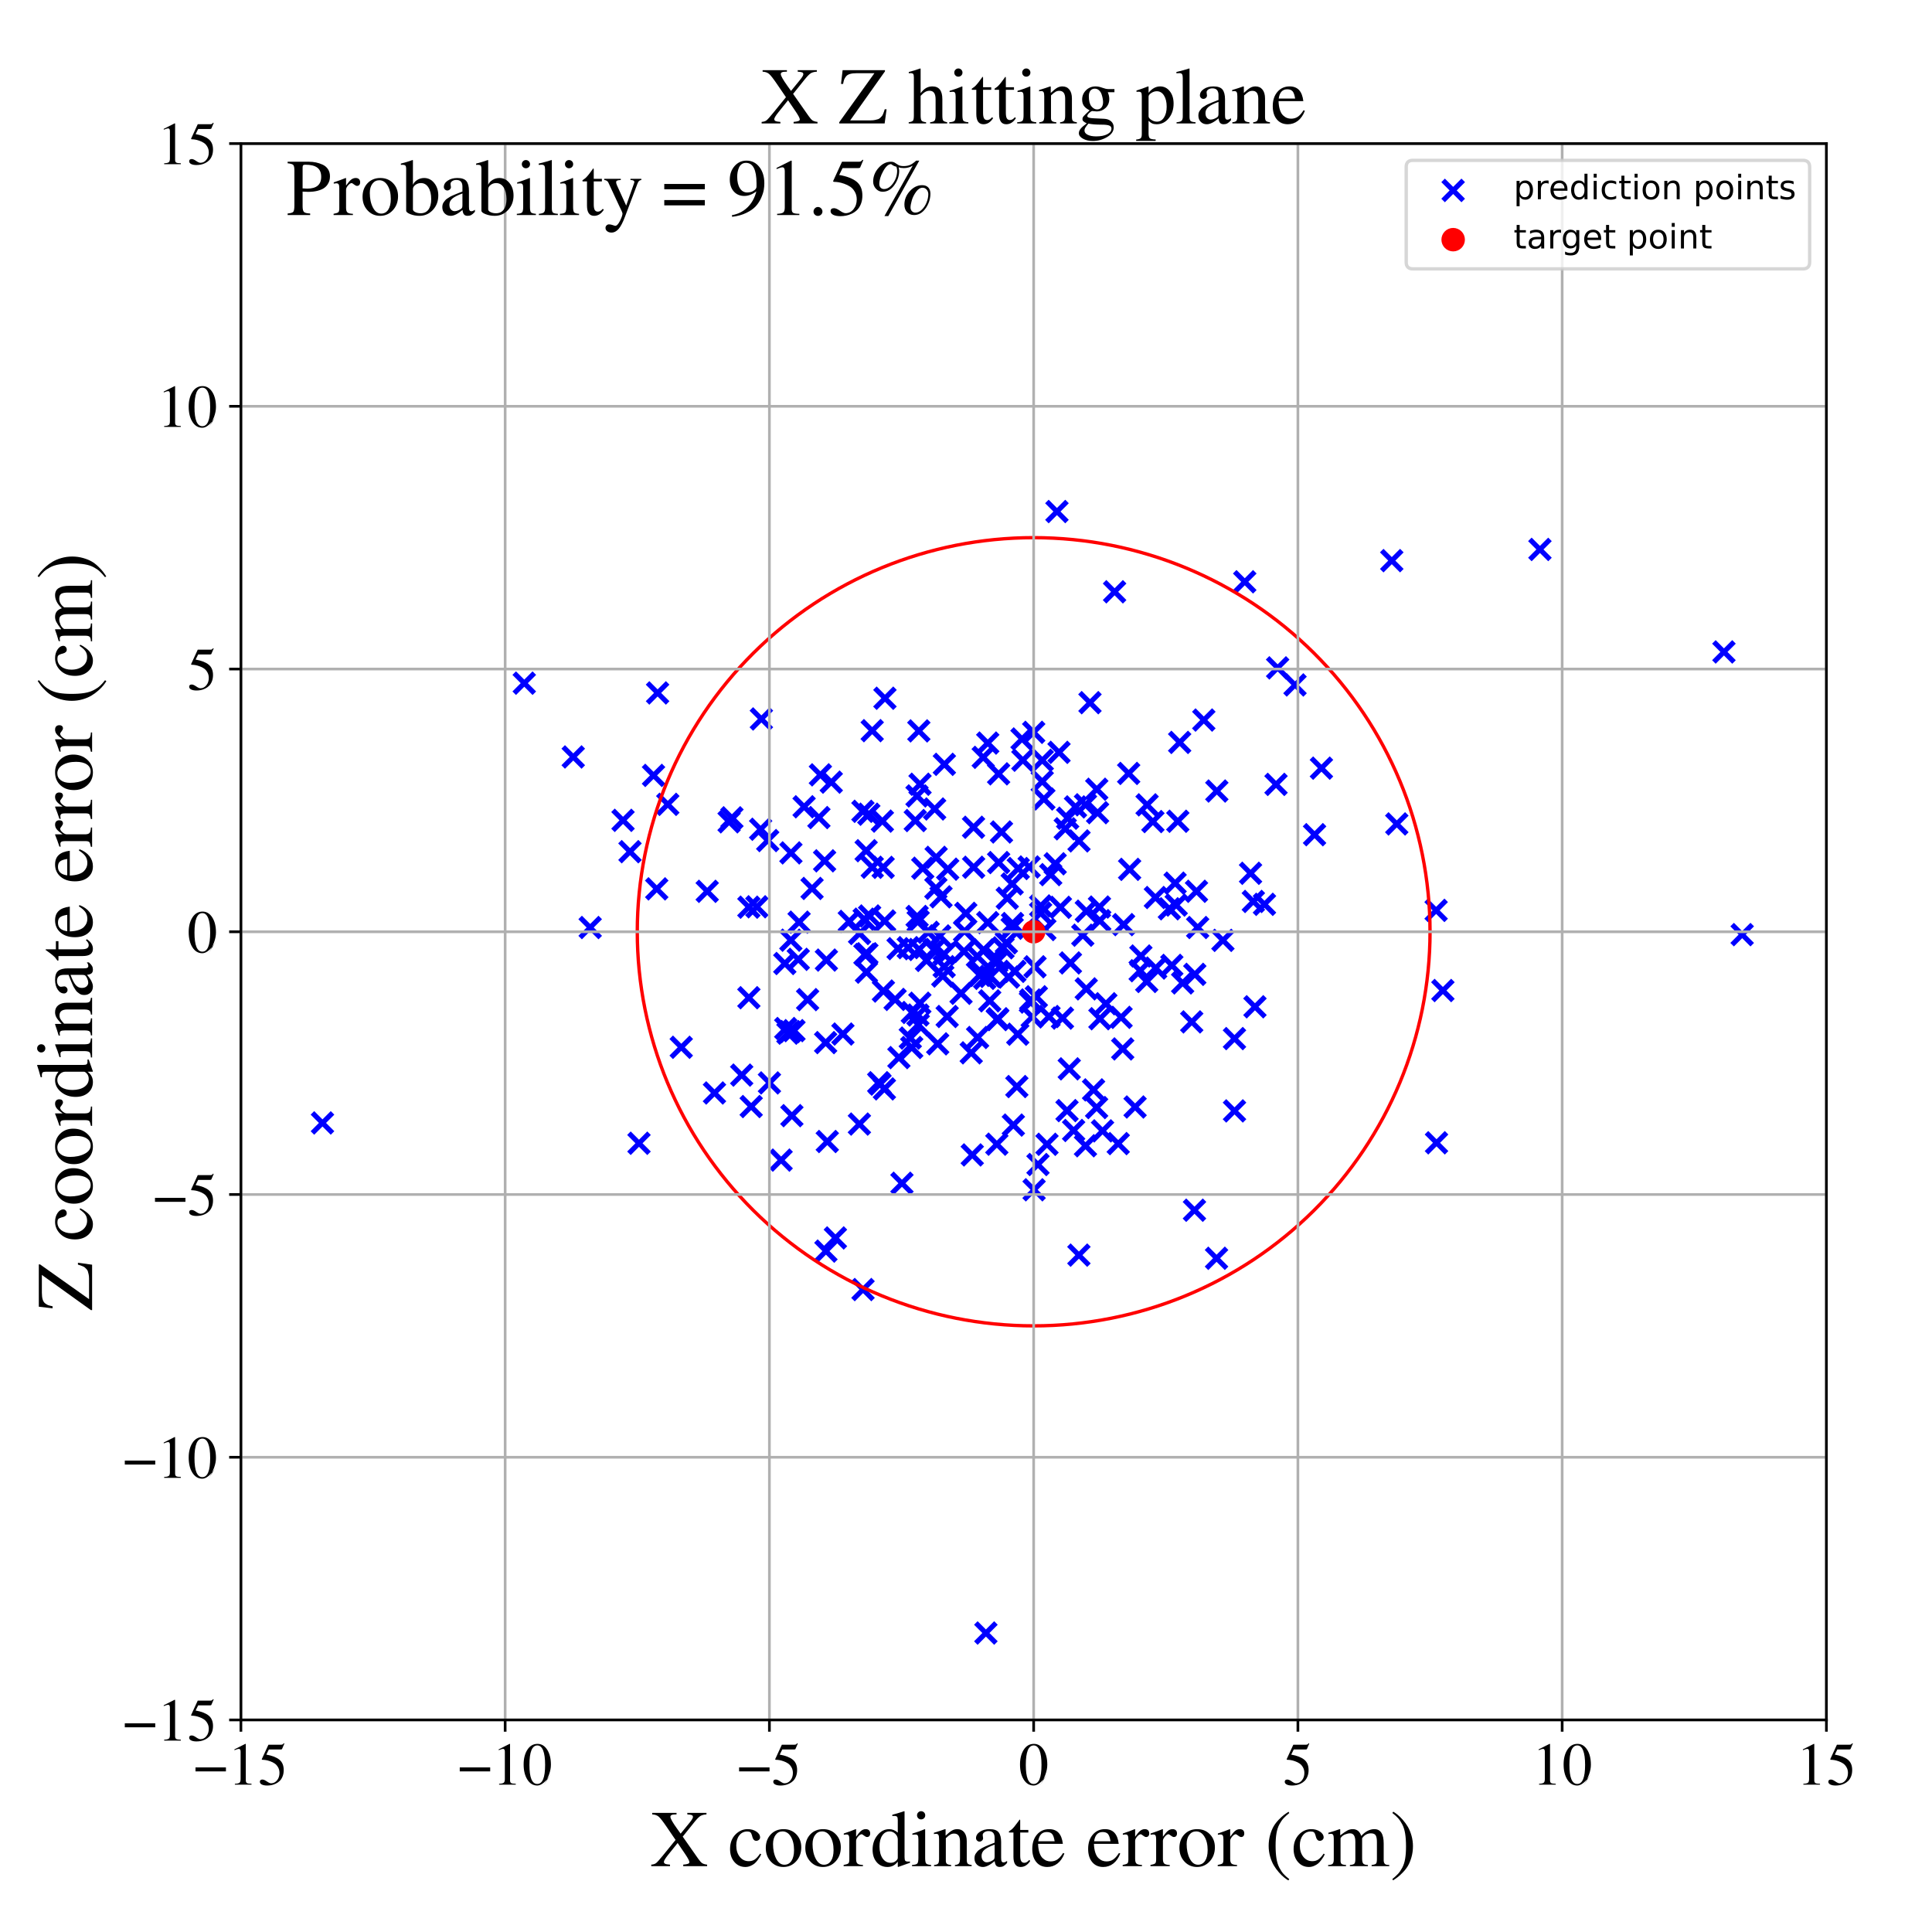<?xml version="1.0" encoding="utf-8" standalone="no"?>
<!DOCTYPE svg PUBLIC "-//W3C//DTD SVG 1.1//EN"
  "http://www.w3.org/Graphics/SVG/1.1/DTD/svg11.dtd">
<!-- Created with matplotlib (https://matplotlib.org/) -->
<svg height="576pt" version="1.1" viewBox="0 0 576 576" width="576pt" xmlns="http://www.w3.org/2000/svg" xmlns:xlink="http://www.w3.org/1999/xlink">
 <defs>
  <style type="text/css">
*{stroke-linecap:butt;stroke-linejoin:round;}
  </style>
 </defs>
 <g id="figure_1">
  <g id="patch_1">
   <path d="M 0 576 
L 576 576 
L 576 0 
L 0 0 
z
" style="fill:#ffffff;"/>
  </g>
  <g id="axes_1">
   <g id="patch_2">
    <path d="M 71.822 512.784 
L 544.52 512.784 
L 544.52 42.802 
L 71.822 42.802 
z
" style="fill:#ffffff;"/>
   </g>
   <g id="PathCollection_1">
    <defs>
     <path d="M -3 3 
L 3 -3 
M -3 -3 
L 3 3 
" id="m27798a5286" style="stroke:#0000ff;stroke-width:1.5;"/>
    </defs>
    <g clip-path="url(#p0b27b62d07)">
     <use style="fill:#0000ff;stroke:#0000ff;stroke-width:1.5;" x="380.91" xlink:href="#m27798a5286" y="199.118"/>
     <use style="fill:#0000ff;stroke:#0000ff;stroke-width:1.5;" x="310.267" xlink:href="#m27798a5286" y="270.085"/>
     <use style="fill:#0000ff;stroke:#0000ff;stroke-width:1.5;" x="300.039" xlink:href="#m27798a5286" y="281.09"/>
     <use style="fill:#0000ff;stroke:#0000ff;stroke-width:1.5;" x="275.107" xlink:href="#m27798a5286" y="258.843"/>
     <use style="fill:#0000ff;stroke:#0000ff;stroke-width:1.5;" x="338.41" xlink:href="#m27798a5286" y="330.035"/>
     <use style="fill:#0000ff;stroke:#0000ff;stroke-width:1.5;" x="258.231" xlink:href="#m27798a5286" y="253.623"/>
     <use style="fill:#0000ff;stroke:#0000ff;stroke-width:1.5;" x="312.741" xlink:href="#m27798a5286" y="303.06"/>
     <use style="fill:#0000ff;stroke:#0000ff;stroke-width:1.5;" x="318.118" xlink:href="#m27798a5286" y="331.112"/>
     <use style="fill:#0000ff;stroke:#0000ff;stroke-width:1.5;" x="386.091" xlink:href="#m27798a5286" y="204.208"/>
     <use style="fill:#0000ff;stroke:#0000ff;stroke-width:1.5;" x="253.206" xlink:href="#m27798a5286" y="274.698"/>
     <use style="fill:#0000ff;stroke:#0000ff;stroke-width:1.5;" x="343.716" xlink:href="#m27798a5286" y="244.94"/>
     <use style="fill:#0000ff;stroke:#0000ff;stroke-width:1.5;" x="257.646" xlink:href="#m27798a5286" y="274.038"/>
     <use style="fill:#0000ff;stroke:#0000ff;stroke-width:1.5;" x="323.623" xlink:href="#m27798a5286" y="239.937"/>
     <use style="fill:#0000ff;stroke:#0000ff;stroke-width:1.5;" x="244.144" xlink:href="#m27798a5286" y="243.75"/>
     <use style="fill:#0000ff;stroke:#0000ff;stroke-width:1.5;" x="240.78" xlink:href="#m27798a5286" y="298.02"/>
     <use style="fill:#0000ff;stroke:#0000ff;stroke-width:1.5;" x="362.697" xlink:href="#m27798a5286" y="375.138"/>
     <use style="fill:#0000ff;stroke:#0000ff;stroke-width:1.5;" x="376.985" xlink:href="#m27798a5286" y="269.612"/>
     <use style="fill:#0000ff;stroke:#0000ff;stroke-width:1.5;" x="218.213" xlink:href="#m27798a5286" y="243.821"/>
     <use style="fill:#0000ff;stroke:#0000ff;stroke-width:1.5;" x="368.054" xlink:href="#m27798a5286" y="331.198"/>
     <use style="fill:#0000ff;stroke:#0000ff;stroke-width:1.5;" x="296.459" xlink:href="#m27798a5286" y="286.75"/>
     <use style="fill:#0000ff;stroke:#0000ff;stroke-width:1.5;" x="349.364" xlink:href="#m27798a5286" y="287.815"/>
     <use style="fill:#0000ff;stroke:#0000ff;stroke-width:1.5;" x="170.906" xlink:href="#m27798a5286" y="225.676"/>
     <use style="fill:#0000ff;stroke:#0000ff;stroke-width:1.5;" x="187.825" xlink:href="#m27798a5286" y="253.919"/>
     <use style="fill:#0000ff;stroke:#0000ff;stroke-width:1.5;" x="302.575" xlink:href="#m27798a5286" y="289.592"/>
     <use style="fill:#0000ff;stroke:#0000ff;stroke-width:1.5;" x="246.243" xlink:href="#m27798a5286" y="373.001"/>
     <use style="fill:#0000ff;stroke:#0000ff;stroke-width:1.5;" x="272.882" xlink:href="#m27798a5286" y="244.635"/>
     <use style="fill:#0000ff;stroke:#0000ff;stroke-width:1.5;" x="235.533" xlink:href="#m27798a5286" y="307.56"/>
     <use style="fill:#0000ff;stroke:#0000ff;stroke-width:1.5;" x="362.782" xlink:href="#m27798a5286" y="235.833"/>
     <use style="fill:#0000ff;stroke:#0000ff;stroke-width:1.5;" x="203.108" xlink:href="#m27798a5286" y="312.236"/>
     <use style="fill:#0000ff;stroke:#0000ff;stroke-width:1.5;" x="308.972" xlink:href="#m27798a5286" y="297.172"/>
     <use style="fill:#0000ff;stroke:#0000ff;stroke-width:1.5;" x="356.214" xlink:href="#m27798a5286" y="290.491"/>
     <use style="fill:#0000ff;stroke:#0000ff;stroke-width:1.5;" x="239.731" xlink:href="#m27798a5286" y="240.531"/>
     <use style="fill:#0000ff;stroke:#0000ff;stroke-width:1.5;" x="321.69" xlink:href="#m27798a5286" y="250.702"/>
     <use style="fill:#0000ff;stroke:#0000ff;stroke-width:1.5;" x="302.119" xlink:href="#m27798a5286" y="335.426"/>
     <use style="fill:#0000ff;stroke:#0000ff;stroke-width:1.5;" x="304.956" xlink:href="#m27798a5286" y="226.652"/>
     <use style="fill:#0000ff;stroke:#0000ff;stroke-width:1.5;" x="291.411" xlink:href="#m27798a5286" y="285.151"/>
     <use style="fill:#0000ff;stroke:#0000ff;stroke-width:1.5;" x="391.921" xlink:href="#m27798a5286" y="248.852"/>
     <use style="fill:#0000ff;stroke:#0000ff;stroke-width:1.5;" x="324.962" xlink:href="#m27798a5286" y="209.494"/>
     <use style="fill:#0000ff;stroke:#0000ff;stroke-width:1.5;" x="156.304" xlink:href="#m27798a5286" y="203.68"/>
     <use style="fill:#0000ff;stroke:#0000ff;stroke-width:1.5;" x="341.88" xlink:href="#m27798a5286" y="292.612"/>
     <use style="fill:#0000ff;stroke:#0000ff;stroke-width:1.5;" x="336.784" xlink:href="#m27798a5286" y="259.186"/>
     <use style="fill:#0000ff;stroke:#0000ff;stroke-width:1.5;" x="236.091" xlink:href="#m27798a5286" y="332.616"/>
     <use style="fill:#0000ff;stroke:#0000ff;stroke-width:1.5;" x="199.094" xlink:href="#m27798a5286" y="239.806"/>
     <use style="fill:#0000ff;stroke:#0000ff;stroke-width:1.5;" x="372.834" xlink:href="#m27798a5286" y="260.358"/>
     <use style="fill:#0000ff;stroke:#0000ff;stroke-width:1.5;" x="322.82" xlink:href="#m27798a5286" y="278.818"/>
     <use style="fill:#0000ff;stroke:#0000ff;stroke-width:1.5;" x="273.396" xlink:href="#m27798a5286" y="237.297"/>
     <use style="fill:#0000ff;stroke:#0000ff;stroke-width:1.5;" x="281.552" xlink:href="#m27798a5286" y="227.876"/>
     <use style="fill:#0000ff;stroke:#0000ff;stroke-width:1.5;" x="276.725" xlink:href="#m27798a5286" y="277.951"/>
     <use style="fill:#0000ff;stroke:#0000ff;stroke-width:1.5;" x="356.118" xlink:href="#m27798a5286" y="360.811"/>
     <use style="fill:#0000ff;stroke:#0000ff;stroke-width:1.5;" x="278.654" xlink:href="#m27798a5286" y="241.188"/>
     <use style="fill:#0000ff;stroke:#0000ff;stroke-width:1.5;" x="256.273" xlink:href="#m27798a5286" y="278.31"/>
     <use style="fill:#0000ff;stroke:#0000ff;stroke-width:1.5;" x="297.332" xlink:href="#m27798a5286" y="303.983"/>
     <use style="fill:#0000ff;stroke:#0000ff;stroke-width:1.5;" x="328.709" xlink:href="#m27798a5286" y="337.153"/>
     <use style="fill:#0000ff;stroke:#0000ff;stroke-width:1.5;" x="334.722" xlink:href="#m27798a5286" y="312.725"/>
     <use style="fill:#0000ff;stroke:#0000ff;stroke-width:1.5;" x="286.522" xlink:href="#m27798a5286" y="296.144"/>
     <use style="fill:#0000ff;stroke:#0000ff;stroke-width:1.5;" x="266.857" xlink:href="#m27798a5286" y="297.966"/>
     <use style="fill:#0000ff;stroke:#0000ff;stroke-width:1.5;" x="273.937" xlink:href="#m27798a5286" y="217.904"/>
     <use style="fill:#0000ff;stroke:#0000ff;stroke-width:1.5;" x="281.071" xlink:href="#m27798a5286" y="291"/>
     <use style="fill:#0000ff;stroke:#0000ff;stroke-width:1.5;" x="282.387" xlink:href="#m27798a5286" y="303.053"/>
     <use style="fill:#0000ff;stroke:#0000ff;stroke-width:1.5;" x="320.647" xlink:href="#m27798a5286" y="240.569"/>
     <use style="fill:#0000ff;stroke:#0000ff;stroke-width:1.5;" x="213.01" xlink:href="#m27798a5286" y="325.853"/>
     <use style="fill:#0000ff;stroke:#0000ff;stroke-width:1.5;" x="234.262" xlink:href="#m27798a5286" y="306.635"/>
     <use style="fill:#0000ff;stroke:#0000ff;stroke-width:1.5;" x="279.563" xlink:href="#m27798a5286" y="311.206"/>
     <use style="fill:#0000ff;stroke:#0000ff;stroke-width:1.5;" x="428.163" xlink:href="#m27798a5286" y="271.415"/>
     <use style="fill:#0000ff;stroke:#0000ff;stroke-width:1.5;" x="292.151" xlink:href="#m27798a5286" y="290.793"/>
     <use style="fill:#0000ff;stroke:#0000ff;stroke-width:1.5;" x="293.93" xlink:href="#m27798a5286" y="486.865"/>
     <use style="fill:#0000ff;stroke:#0000ff;stroke-width:1.5;" x="233.977" xlink:href="#m27798a5286" y="287.259"/>
     <use style="fill:#0000ff;stroke:#0000ff;stroke-width:1.5;" x="357.07" xlink:href="#m27798a5286" y="276.526"/>
     <use style="fill:#0000ff;stroke:#0000ff;stroke-width:1.5;" x="228.886" xlink:href="#m27798a5286" y="250.603"/>
     <use style="fill:#0000ff;stroke:#0000ff;stroke-width:1.5;" x="351.703" xlink:href="#m27798a5286" y="221.34"/>
     <use style="fill:#0000ff;stroke:#0000ff;stroke-width:1.5;" x="334.234" xlink:href="#m27798a5286" y="303.311"/>
     <use style="fill:#0000ff;stroke:#0000ff;stroke-width:1.5;" x="279.101" xlink:href="#m27798a5286" y="255.604"/>
     <use style="fill:#0000ff;stroke:#0000ff;stroke-width:1.5;" x="297.731" xlink:href="#m27798a5286" y="257.157"/>
     <use style="fill:#0000ff;stroke:#0000ff;stroke-width:1.5;" x="242.107" xlink:href="#m27798a5286" y="264.873"/>
     <use style="fill:#0000ff;stroke:#0000ff;stroke-width:1.5;" x="326.033" xlink:href="#m27798a5286" y="324.934"/>
     <use style="fill:#0000ff;stroke:#0000ff;stroke-width:1.5;" x="297.335" xlink:href="#m27798a5286" y="286.144"/>
     <use style="fill:#0000ff;stroke:#0000ff;stroke-width:1.5;" x="282.546" xlink:href="#m27798a5286" y="259.13"/>
     <use style="fill:#0000ff;stroke:#0000ff;stroke-width:1.5;" x="348.629" xlink:href="#m27798a5286" y="270.942"/>
     <use style="fill:#0000ff;stroke:#0000ff;stroke-width:1.5;" x="298.583" xlink:href="#m27798a5286" y="248.047"/>
     <use style="fill:#0000ff;stroke:#0000ff;stroke-width:1.5;" x="303.582" xlink:href="#m27798a5286" y="258.94"/>
     <use style="fill:#0000ff;stroke:#0000ff;stroke-width:1.5;" x="196.054" xlink:href="#m27798a5286" y="206.588"/>
     <use style="fill:#0000ff;stroke:#0000ff;stroke-width:1.5;" x="416.431" xlink:href="#m27798a5286" y="245.643"/>
     <use style="fill:#0000ff;stroke:#0000ff;stroke-width:1.5;" x="306.822" xlink:href="#m27798a5286" y="258.47"/>
     <use style="fill:#0000ff;stroke:#0000ff;stroke-width:1.5;" x="195.801" xlink:href="#m27798a5286" y="265.006"/>
     <use style="fill:#0000ff;stroke:#0000ff;stroke-width:1.5;" x="287.561" xlink:href="#m27798a5286" y="277.613"/>
     <use style="fill:#0000ff;stroke:#0000ff;stroke-width:1.5;" x="308.58" xlink:href="#m27798a5286" y="288.236"/>
     <use style="fill:#0000ff;stroke:#0000ff;stroke-width:1.5;" x="273.771" xlink:href="#m27798a5286" y="305.483"/>
     <use style="fill:#0000ff;stroke:#0000ff;stroke-width:1.5;" x="428.277" xlink:href="#m27798a5286" y="340.708"/>
     <use style="fill:#0000ff;stroke:#0000ff;stroke-width:1.5;" x="304.697" xlink:href="#m27798a5286" y="220.313"/>
     <use style="fill:#0000ff;stroke:#0000ff;stroke-width:1.5;" x="294.495" xlink:href="#m27798a5286" y="275.061"/>
     <use style="fill:#0000ff;stroke:#0000ff;stroke-width:1.5;" x="340.141" xlink:href="#m27798a5286" y="285.015"/>
     <use style="fill:#0000ff;stroke:#0000ff;stroke-width:1.5;" x="274.24" xlink:href="#m27798a5286" y="299.096"/>
     <use style="fill:#0000ff;stroke:#0000ff;stroke-width:1.5;" x="261.978" xlink:href="#m27798a5286" y="322.793"/>
     <use style="fill:#0000ff;stroke:#0000ff;stroke-width:1.5;" x="323.62" xlink:href="#m27798a5286" y="341.594"/>
     <use style="fill:#0000ff;stroke:#0000ff;stroke-width:1.5;" x="245.848" xlink:href="#m27798a5286" y="256.642"/>
     <use style="fill:#0000ff;stroke:#0000ff;stroke-width:1.5;" x="234.909" xlink:href="#m27798a5286" y="308.019"/>
     <use style="fill:#0000ff;stroke:#0000ff;stroke-width:1.5;" x="225.645" xlink:href="#m27798a5286" y="270.348"/>
     <use style="fill:#0000ff;stroke:#0000ff;stroke-width:1.5;" x="263.303" xlink:href="#m27798a5286" y="258.597"/>
     <use style="fill:#0000ff;stroke:#0000ff;stroke-width:1.5;" x="235.784" xlink:href="#m27798a5286" y="280.308"/>
     <use style="fill:#0000ff;stroke:#0000ff;stroke-width:1.5;" x="314.59" xlink:href="#m27798a5286" y="257.524"/>
     <use style="fill:#0000ff;stroke:#0000ff;stroke-width:1.5;" x="327.878" xlink:href="#m27798a5286" y="274.476"/>
     <use style="fill:#0000ff;stroke:#0000ff;stroke-width:1.5;" x="289.56" xlink:href="#m27798a5286" y="313.888"/>
     <use style="fill:#0000ff;stroke:#0000ff;stroke-width:1.5;" x="356.72" xlink:href="#m27798a5286" y="265.726"/>
     <use style="fill:#0000ff;stroke:#0000ff;stroke-width:1.5;" x="279.016" xlink:href="#m27798a5286" y="264.823"/>
     <use style="fill:#0000ff;stroke:#0000ff;stroke-width:1.5;" x="268.901" xlink:href="#m27798a5286" y="352.771"/>
     <use style="fill:#0000ff;stroke:#0000ff;stroke-width:1.5;" x="257.268" xlink:href="#m27798a5286" y="241.88"/>
     <use style="fill:#0000ff;stroke:#0000ff;stroke-width:1.5;" x="294.485" xlink:href="#m27798a5286" y="221.536"/>
     <use style="fill:#0000ff;stroke:#0000ff;stroke-width:1.5;" x="226.774" xlink:href="#m27798a5286" y="247.23"/>
     <use style="fill:#0000ff;stroke:#0000ff;stroke-width:1.5;" x="273.666" xlink:href="#m27798a5286" y="302.616"/>
     <use style="fill:#0000ff;stroke:#0000ff;stroke-width:1.5;" x="352.588" xlink:href="#m27798a5286" y="293.044"/>
     <use style="fill:#0000ff;stroke:#0000ff;stroke-width:1.5;" x="263.833" xlink:href="#m27798a5286" y="208.17"/>
     <use style="fill:#0000ff;stroke:#0000ff;stroke-width:1.5;" x="96.143" xlink:href="#m27798a5286" y="334.787"/>
     <use style="fill:#0000ff;stroke:#0000ff;stroke-width:1.5;" x="246.646" xlink:href="#m27798a5286" y="340.327"/>
     <use style="fill:#0000ff;stroke:#0000ff;stroke-width:1.5;" x="316.762" xlink:href="#m27798a5286" y="303.536"/>
     <use style="fill:#0000ff;stroke:#0000ff;stroke-width:1.5;" x="301.766" xlink:href="#m27798a5286" y="263.53"/>
     <use style="fill:#0000ff;stroke:#0000ff;stroke-width:1.5;" x="315.733" xlink:href="#m27798a5286" y="224.301"/>
     <use style="fill:#0000ff;stroke:#0000ff;stroke-width:1.5;" x="315.115" xlink:href="#m27798a5286" y="152.508"/>
     <use style="fill:#0000ff;stroke:#0000ff;stroke-width:1.5;" x="344.464" xlink:href="#m27798a5286" y="267.581"/>
     <use style="fill:#0000ff;stroke:#0000ff;stroke-width:1.5;" x="293.58" xlink:href="#m27798a5286" y="291.688"/>
     <use style="fill:#0000ff;stroke:#0000ff;stroke-width:1.5;" x="344.549" xlink:href="#m27798a5286" y="288.617"/>
     <use style="fill:#0000ff;stroke:#0000ff;stroke-width:1.5;" x="281.43" xlink:href="#m27798a5286" y="284.476"/>
     <use style="fill:#0000ff;stroke:#0000ff;stroke-width:1.5;" x="313.26" xlink:href="#m27798a5286" y="260.756"/>
     <use style="fill:#0000ff;stroke:#0000ff;stroke-width:1.5;" x="358.898" xlink:href="#m27798a5286" y="214.675"/>
     <use style="fill:#0000ff;stroke:#0000ff;stroke-width:1.5;" x="300.309" xlink:href="#m27798a5286" y="267.796"/>
     <use style="fill:#0000ff;stroke:#0000ff;stroke-width:1.5;" x="339.922" xlink:href="#m27798a5286" y="289.408"/>
     <use style="fill:#0000ff;stroke:#0000ff;stroke-width:1.5;" x="616.269" xlink:href="#m27798a5286" y="228.117"/>
     <use style="fill:#0000ff;stroke:#0000ff;stroke-width:1.5;" x="295.255" xlink:href="#m27798a5286" y="291.113"/>
     <use style="fill:#0000ff;stroke:#0000ff;stroke-width:1.5;" x="280.178" xlink:href="#m27798a5286" y="279.03"/>
     <use style="fill:#0000ff;stroke:#0000ff;stroke-width:1.5;" x="263.374" xlink:href="#m27798a5286" y="295.467"/>
     <use style="fill:#0000ff;stroke:#0000ff;stroke-width:1.5;" x="371.108" xlink:href="#m27798a5286" y="173.456"/>
     <use style="fill:#0000ff;stroke:#0000ff;stroke-width:1.5;" x="289.869" xlink:href="#m27798a5286" y="344.327"/>
     <use style="fill:#0000ff;stroke:#0000ff;stroke-width:1.5;" x="513.971" xlink:href="#m27798a5286" y="194.365"/>
     <use style="fill:#0000ff;stroke:#0000ff;stroke-width:1.5;" x="274.293" xlink:href="#m27798a5286" y="233.812"/>
     <use style="fill:#0000ff;stroke:#0000ff;stroke-width:1.5;" x="307.203" xlink:href="#m27798a5286" y="298.758"/>
     <use style="fill:#0000ff;stroke:#0000ff;stroke-width:1.5;" x="414.942" xlink:href="#m27798a5286" y="167.148"/>
     <use style="fill:#0000ff;stroke:#0000ff;stroke-width:1.5;" x="287.402" xlink:href="#m27798a5286" y="283.632"/>
     <use style="fill:#0000ff;stroke:#0000ff;stroke-width:1.5;" x="332.304" xlink:href="#m27798a5286" y="176.435"/>
     <use style="fill:#0000ff;stroke:#0000ff;stroke-width:1.5;" x="185.75" xlink:href="#m27798a5286" y="244.574"/>
     <use style="fill:#0000ff;stroke:#0000ff;stroke-width:1.5;" x="249.066" xlink:href="#m27798a5286" y="369.073"/>
     <use style="fill:#0000ff;stroke:#0000ff;stroke-width:1.5;" x="319.135" xlink:href="#m27798a5286" y="287.083"/>
     <use style="fill:#0000ff;stroke:#0000ff;stroke-width:1.5;" x="257.299" xlink:href="#m27798a5286" y="384.463"/>
     <use style="fill:#0000ff;stroke:#0000ff;stroke-width:1.5;" x="311.506" xlink:href="#m27798a5286" y="277.132"/>
     <use style="fill:#0000ff;stroke:#0000ff;stroke-width:1.5;" x="221.133" xlink:href="#m27798a5286" y="320.527"/>
     <use style="fill:#0000ff;stroke:#0000ff;stroke-width:1.5;" x="519.408" xlink:href="#m27798a5286" y="278.648"/>
     <use style="fill:#0000ff;stroke:#0000ff;stroke-width:1.5;" x="260.05" xlink:href="#m27798a5286" y="258.563"/>
     <use style="fill:#0000ff;stroke:#0000ff;stroke-width:1.5;" x="270.775" xlink:href="#m27798a5286" y="282.523"/>
     <use style="fill:#0000ff;stroke:#0000ff;stroke-width:1.5;" x="297.192" xlink:href="#m27798a5286" y="341.12"/>
     <use style="fill:#0000ff;stroke:#0000ff;stroke-width:1.5;" x="334.983" xlink:href="#m27798a5286" y="275.662"/>
     <use style="fill:#0000ff;stroke:#0000ff;stroke-width:1.5;" x="309.462" xlink:href="#m27798a5286" y="347.185"/>
     <use style="fill:#0000ff;stroke:#0000ff;stroke-width:1.5;" x="350.667" xlink:href="#m27798a5286" y="269.834"/>
     <use style="fill:#0000ff;stroke:#0000ff;stroke-width:1.5;" x="258.449" xlink:href="#m27798a5286" y="284.352"/>
     <use style="fill:#0000ff;stroke:#0000ff;stroke-width:1.5;" x="364.597" xlink:href="#m27798a5286" y="280.358"/>
     <use style="fill:#0000ff;stroke:#0000ff;stroke-width:1.5;" x="263.068" xlink:href="#m27798a5286" y="244.805"/>
     <use style="fill:#0000ff;stroke:#0000ff;stroke-width:1.5;" x="226.993" xlink:href="#m27798a5286" y="214.347"/>
     <use style="fill:#0000ff;stroke:#0000ff;stroke-width:1.5;" x="368.044" xlink:href="#m27798a5286" y="309.64"/>
     <use style="fill:#0000ff;stroke:#0000ff;stroke-width:1.5;" x="327.788" xlink:href="#m27798a5286" y="270.42"/>
     <use style="fill:#0000ff;stroke:#0000ff;stroke-width:1.5;" x="293.254" xlink:href="#m27798a5286" y="283.222"/>
     <use style="fill:#0000ff;stroke:#0000ff;stroke-width:1.5;" x="393.966" xlink:href="#m27798a5286" y="229.015"/>
     <use style="fill:#0000ff;stroke:#0000ff;stroke-width:1.5;" x="217.369" xlink:href="#m27798a5286" y="245.015"/>
     <use style="fill:#0000ff;stroke:#0000ff;stroke-width:1.5;" x="326.942" xlink:href="#m27798a5286" y="330.205"/>
     <use style="fill:#0000ff;stroke:#0000ff;stroke-width:1.5;" x="263.743" xlink:href="#m27798a5286" y="274.58"/>
     <use style="fill:#0000ff;stroke:#0000ff;stroke-width:1.5;" x="291.46" xlink:href="#m27798a5286" y="309.316"/>
     <use style="fill:#0000ff;stroke:#0000ff;stroke-width:1.5;" x="256.219" xlink:href="#m27798a5286" y="335.125"/>
     <use style="fill:#0000ff;stroke:#0000ff;stroke-width:1.5;" x="303.16" xlink:href="#m27798a5286" y="323.942"/>
     <use style="fill:#0000ff;stroke:#0000ff;stroke-width:1.5;" x="281.494" xlink:href="#m27798a5286" y="288.202"/>
     <use style="fill:#0000ff;stroke:#0000ff;stroke-width:1.5;" x="223.265" xlink:href="#m27798a5286" y="270.462"/>
     <use style="fill:#0000ff;stroke:#0000ff;stroke-width:1.5;" x="271.82" xlink:href="#m27798a5286" y="312.3"/>
     <use style="fill:#0000ff;stroke:#0000ff;stroke-width:1.5;" x="257.865" xlink:href="#m27798a5286" y="284.573"/>
     <use style="fill:#0000ff;stroke:#0000ff;stroke-width:1.5;" x="259.023" xlink:href="#m27798a5286" y="242.745"/>
     <use style="fill:#0000ff;stroke:#0000ff;stroke-width:1.5;" x="278.472" xlink:href="#m27798a5286" y="283.208"/>
     <use style="fill:#0000ff;stroke:#0000ff;stroke-width:1.5;" x="236.716" xlink:href="#m27798a5286" y="307.271"/>
     <use style="fill:#0000ff;stroke:#0000ff;stroke-width:1.5;" x="271.387" xlink:href="#m27798a5286" y="309.48"/>
     <use style="fill:#0000ff;stroke:#0000ff;stroke-width:1.5;" x="300.675" xlink:href="#m27798a5286" y="291.306"/>
     <use style="fill:#0000ff;stroke:#0000ff;stroke-width:1.5;" x="308.183" xlink:href="#m27798a5286" y="218.334"/>
     <use style="fill:#0000ff;stroke:#0000ff;stroke-width:1.5;" x="297.154" xlink:href="#m27798a5286" y="286.764"/>
     <use style="fill:#0000ff;stroke:#0000ff;stroke-width:1.5;" x="311.216" xlink:href="#m27798a5286" y="238.203"/>
     <use style="fill:#0000ff;stroke:#0000ff;stroke-width:1.5;" x="235.802" xlink:href="#m27798a5286" y="254.278"/>
     <use style="fill:#0000ff;stroke:#0000ff;stroke-width:1.5;" x="316.147" xlink:href="#m27798a5286" y="270.508"/>
     <use style="fill:#0000ff;stroke:#0000ff;stroke-width:1.5;" x="229.396" xlink:href="#m27798a5286" y="322.859"/>
     <use style="fill:#0000ff;stroke:#0000ff;stroke-width:1.5;" x="260.039" xlink:href="#m27798a5286" y="217.837"/>
     <use style="fill:#0000ff;stroke:#0000ff;stroke-width:1.5;" x="318.784" xlink:href="#m27798a5286" y="318.662"/>
     <use style="fill:#0000ff;stroke:#0000ff;stroke-width:1.5;" x="310.725" xlink:href="#m27798a5286" y="232.974"/>
     <use style="fill:#0000ff;stroke:#0000ff;stroke-width:1.5;" x="297.725" xlink:href="#m27798a5286" y="230.709"/>
     <use style="fill:#0000ff;stroke:#0000ff;stroke-width:1.5;" x="251.304" xlink:href="#m27798a5286" y="308.285"/>
     <use style="fill:#0000ff;stroke:#0000ff;stroke-width:1.5;" x="273.744" xlink:href="#m27798a5286" y="274.646"/>
     <use style="fill:#0000ff;stroke:#0000ff;stroke-width:1.5;" x="327.923" xlink:href="#m27798a5286" y="303.716"/>
     <use style="fill:#0000ff;stroke:#0000ff;stroke-width:1.5;" x="310.248" xlink:href="#m27798a5286" y="272.248"/>
     <use style="fill:#0000ff;stroke:#0000ff;stroke-width:1.5;" x="373.666" xlink:href="#m27798a5286" y="268.751"/>
     <use style="fill:#0000ff;stroke:#0000ff;stroke-width:1.5;" x="292.717" xlink:href="#m27798a5286" y="290.064"/>
     <use style="fill:#0000ff;stroke:#0000ff;stroke-width:1.5;" x="290.248" xlink:href="#m27798a5286" y="246.638"/>
     <use style="fill:#0000ff;stroke:#0000ff;stroke-width:1.5;" x="380.427" xlink:href="#m27798a5286" y="233.856"/>
     <use style="fill:#0000ff;stroke:#0000ff;stroke-width:1.5;" x="323.877" xlink:href="#m27798a5286" y="271.655"/>
     <use style="fill:#0000ff;stroke:#0000ff;stroke-width:1.5;" x="307.732" xlink:href="#m27798a5286" y="303.169"/>
     <use style="fill:#0000ff;stroke:#0000ff;stroke-width:1.5;" x="323.853" xlink:href="#m27798a5286" y="294.82"/>
     <use style="fill:#0000ff;stroke:#0000ff;stroke-width:1.5;" x="274.021" xlink:href="#m27798a5286" y="283.081"/>
     <use style="fill:#0000ff;stroke:#0000ff;stroke-width:1.5;" x="175.956" xlink:href="#m27798a5286" y="276.528"/>
     <use style="fill:#0000ff;stroke:#0000ff;stroke-width:1.5;" x="259.265" xlink:href="#m27798a5286" y="273.082"/>
     <use style="fill:#0000ff;stroke:#0000ff;stroke-width:1.5;" x="301.878" xlink:href="#m27798a5286" y="275.334"/>
     <use style="fill:#0000ff;stroke:#0000ff;stroke-width:1.5;" x="308.304" xlink:href="#m27798a5286" y="354.717"/>
     <use style="fill:#0000ff;stroke:#0000ff;stroke-width:1.5;" x="237.995" xlink:href="#m27798a5286" y="286.012"/>
     <use style="fill:#0000ff;stroke:#0000ff;stroke-width:1.5;" x="232.878" xlink:href="#m27798a5286" y="345.87"/>
     <use style="fill:#0000ff;stroke:#0000ff;stroke-width:1.5;" x="287.939" xlink:href="#m27798a5286" y="272.3"/>
     <use style="fill:#0000ff;stroke:#0000ff;stroke-width:1.5;" x="293.137" xlink:href="#m27798a5286" y="225.796"/>
     <use style="fill:#0000ff;stroke:#0000ff;stroke-width:1.5;" x="317.586" xlink:href="#m27798a5286" y="247.096"/>
     <use style="fill:#0000ff;stroke:#0000ff;stroke-width:1.5;" x="258.323" xlink:href="#m27798a5286" y="289.841"/>
     <use style="fill:#0000ff;stroke:#0000ff;stroke-width:1.5;" x="244.591" xlink:href="#m27798a5286" y="231.009"/>
     <use style="fill:#0000ff;stroke:#0000ff;stroke-width:1.5;" x="267.75" xlink:href="#m27798a5286" y="282.839"/>
     <use style="fill:#0000ff;stroke:#0000ff;stroke-width:1.5;" x="336.498" xlink:href="#m27798a5286" y="230.587"/>
     <use style="fill:#0000ff;stroke:#0000ff;stroke-width:1.5;" x="271.987" xlink:href="#m27798a5286" y="301.861"/>
     <use style="fill:#0000ff;stroke:#0000ff;stroke-width:1.5;" x="273.427" xlink:href="#m27798a5286" y="273.229"/>
     <use style="fill:#0000ff;stroke:#0000ff;stroke-width:1.5;" x="341.988" xlink:href="#m27798a5286" y="239.953"/>
     <use style="fill:#0000ff;stroke:#0000ff;stroke-width:1.5;" x="430.174" xlink:href="#m27798a5286" y="295.312"/>
     <use style="fill:#0000ff;stroke:#0000ff;stroke-width:1.5;" x="299.035" xlink:href="#m27798a5286" y="282.578"/>
     <use style="fill:#0000ff;stroke:#0000ff;stroke-width:1.5;" x="246.156" xlink:href="#m27798a5286" y="310.837"/>
     <use style="fill:#0000ff;stroke:#0000ff;stroke-width:1.5;" x="303.431" xlink:href="#m27798a5286" y="308.334"/>
     <use style="fill:#0000ff;stroke:#0000ff;stroke-width:1.5;" x="374.147" xlink:href="#m27798a5286" y="300.158"/>
     <use style="fill:#0000ff;stroke:#0000ff;stroke-width:1.5;" x="327.231" xlink:href="#m27798a5286" y="242.292"/>
     <use style="fill:#0000ff;stroke:#0000ff;stroke-width:1.5;" x="280.553" xlink:href="#m27798a5286" y="267.381"/>
     <use style="fill:#0000ff;stroke:#0000ff;stroke-width:1.5;" x="297.474" xlink:href="#m27798a5286" y="303.725"/>
     <use style="fill:#0000ff;stroke:#0000ff;stroke-width:1.5;" x="290.279" xlink:href="#m27798a5286" y="258.561"/>
     <use style="fill:#0000ff;stroke:#0000ff;stroke-width:1.5;" x="351.148" xlink:href="#m27798a5286" y="244.847"/>
     <use style="fill:#0000ff;stroke:#0000ff;stroke-width:1.5;" x="355.301" xlink:href="#m27798a5286" y="304.665"/>
     <use style="fill:#0000ff;stroke:#0000ff;stroke-width:1.5;" x="223.264" xlink:href="#m27798a5286" y="297.455"/>
     <use style="fill:#0000ff;stroke:#0000ff;stroke-width:1.5;" x="247.833" xlink:href="#m27798a5286" y="233.187"/>
     <use style="fill:#0000ff;stroke:#0000ff;stroke-width:1.5;" x="210.848" xlink:href="#m27798a5286" y="265.737"/>
     <use style="fill:#0000ff;stroke:#0000ff;stroke-width:1.5;" x="194.84" xlink:href="#m27798a5286" y="231.177"/>
     <use style="fill:#0000ff;stroke:#0000ff;stroke-width:1.5;" x="350.337" xlink:href="#m27798a5286" y="263.298"/>
     <use style="fill:#0000ff;stroke:#0000ff;stroke-width:1.5;" x="223.958" xlink:href="#m27798a5286" y="329.903"/>
     <use style="fill:#0000ff;stroke:#0000ff;stroke-width:1.5;" x="320.087" xlink:href="#m27798a5286" y="337.037"/>
     <use style="fill:#0000ff;stroke:#0000ff;stroke-width:1.5;" x="318.312" xlink:href="#m27798a5286" y="243.943"/>
     <use style="fill:#0000ff;stroke:#0000ff;stroke-width:1.5;" x="276.228" xlink:href="#m27798a5286" y="286.336"/>
     <use style="fill:#0000ff;stroke:#0000ff;stroke-width:1.5;" x="312.14" xlink:href="#m27798a5286" y="341.155"/>
     <use style="fill:#0000ff;stroke:#0000ff;stroke-width:1.5;" x="263.672" xlink:href="#m27798a5286" y="324.639"/>
     <use style="fill:#0000ff;stroke:#0000ff;stroke-width:1.5;" x="238.242" xlink:href="#m27798a5286" y="274.929"/>
     <use style="fill:#0000ff;stroke:#0000ff;stroke-width:1.5;" x="295.071" xlink:href="#m27798a5286" y="298.38"/>
     <use style="fill:#0000ff;stroke:#0000ff;stroke-width:1.5;" x="321.658" xlink:href="#m27798a5286" y="374.199"/>
     <use style="fill:#0000ff;stroke:#0000ff;stroke-width:1.5;" x="262.363" xlink:href="#m27798a5286" y="323.209"/>
     <use style="fill:#0000ff;stroke:#0000ff;stroke-width:1.5;" x="326.984" xlink:href="#m27798a5286" y="235.302"/>
     <use style="fill:#0000ff;stroke:#0000ff;stroke-width:1.5;" x="190.506" xlink:href="#m27798a5286" y="340.846"/>
     <use style="fill:#0000ff;stroke:#0000ff;stroke-width:1.5;" x="267.992" xlink:href="#m27798a5286" y="315.308"/>
     <use style="fill:#0000ff;stroke:#0000ff;stroke-width:1.5;" x="307.291" xlink:href="#m27798a5286" y="298.132"/>
     <use style="fill:#0000ff;stroke:#0000ff;stroke-width:1.5;" x="246.379" xlink:href="#m27798a5286" y="286.233"/>
     <use style="fill:#0000ff;stroke:#0000ff;stroke-width:1.5;" x="333.386" xlink:href="#m27798a5286" y="340.948"/>
     <use style="fill:#0000ff;stroke:#0000ff;stroke-width:1.5;" x="329.696" xlink:href="#m27798a5286" y="299.253"/>
     <use style="fill:#0000ff;stroke:#0000ff;stroke-width:1.5;" x="301.767" xlink:href="#m27798a5286" y="276.737"/>
     <use style="fill:#0000ff;stroke:#0000ff;stroke-width:1.5;" x="459.109" xlink:href="#m27798a5286" y="163.809"/>
     <use style="fill:#0000ff;stroke:#0000ff;stroke-width:1.5;" x="310.738" xlink:href="#m27798a5286" y="226.671"/>
    </g>
   </g>
   <g id="PathCollection_2">
    <defs>
     <path d="M 0 3 
C 0.796 3 1.559 2.684 2.121 2.121 
C 2.684 1.559 3 0.796 3 0 
C 3 -0.796 2.684 -1.559 2.121 -2.121 
C 1.559 -2.684 0.796 -3 0 -3 
C -0.796 -3 -1.559 -2.684 -2.121 -2.121 
C -2.684 -1.559 -3 -0.796 -3 0 
C -3 0.796 -2.684 1.559 -2.121 2.121 
C -1.559 2.684 -0.796 3 0 3 
z
" id="mbb3580821b" style="stroke:#ff0000;"/>
    </defs>
    <g clip-path="url(#p0b27b62d07)">
     <use style="fill:#ff0000;stroke:#ff0000;" x="308.171" xlink:href="#mbb3580821b" y="277.793"/>
    </g>
   </g>
   <g id="patch_3">
    <path clip-path="url(#p0b27b62d07)" d="M 308.171 395.288 
C 339.511 395.288 369.572 382.908 391.733 360.875 
C 413.894 338.841 426.346 308.953 426.346 277.793 
C 426.346 246.633 413.894 216.745 391.733 194.711 
C 369.572 172.677 339.511 160.297 308.171 160.297 
C 276.831 160.297 246.77 172.677 224.609 194.711 
C 202.448 216.745 189.997 246.633 189.997 277.793 
C 189.997 308.953 202.448 338.841 224.609 360.875 
C 246.77 382.908 276.831 395.288 308.171 395.288 
z
" style="fill:none;stroke:#ff0000;stroke-linejoin:miter;"/>
   </g>
   <g id="matplotlib.axis_1">
    <g id="xtick_1">
     <g id="line2d_1">
      <path clip-path="url(#p0b27b62d07)" d="M 71.822 512.784 
L 71.822 42.802 
" style="fill:none;stroke:#b0b0b0;stroke-linecap:square;stroke-width:0.8;"/>
     </g>
     <g id="line2d_2">
      <defs>
       <path d="M 0 0 
L 0 3.5 
" id="m852aa47611" style="stroke:#000000;stroke-width:0.8;"/>
      </defs>
      <g>
       <use style="stroke:#000000;stroke-width:0.8;" x="71.822" xlink:href="#m852aa47611" y="512.784"/>
      </g>
     </g>
     <g id="text_1">
      <!-- −15 -->
      <defs>
       <path d="M 3 22 
L 3 28.594 
L 53.406 28.594 
L 53.406 22 
z
" id="FreeSerif-8722"/>
       <path d="M 18.297 59.297 
Q 16.5 59.297 11.094 57.094 
L 11.094 58.5 
L 29.094 67.594 
L 29.906 67.406 
L 29.906 7.406 
Q 29.906 3.797 31.703 2.688 
Q 33.5 1.594 39.406 1.5 
L 39.406 0 
L 11.797 0 
L 11.797 1.5 
Q 17.406 1.703 19.344 3.141 
Q 21.297 4.594 21.297 9.297 
L 21.297 54.594 
Q 21.297 59.297 18.297 59.297 
z
" id="FreeSerif-49"/>
       <path d="M 35.703 19.406 
Q 35.703 24.703 33.344 28.797 
Q 31 32.906 27.641 35.156 
Q 24.297 37.406 20.141 38.844 
Q 16 40.297 12.953 40.75 
Q 9.906 41.203 7.594 41.203 
Q 6.406 41.203 6.406 42 
Q 6.406 42.297 6.5 42.5 
L 17.406 66.203 
L 38.297 66.203 
Q 39.906 66.203 40.844 66.703 
Q 41.797 67.203 42.906 68.797 
L 43.797 68.094 
L 40 59.203 
Q 39.594 58.297 37.703 58.297 
L 18.094 58.297 
L 13.906 49.797 
Q 28.5 47.203 35.594 41.344 
Q 42.703 35.5 42.703 24.203 
Q 42.703 18.297 40.844 13.688 
Q 39 9.094 36.141 6.297 
Q 33.297 3.5 29.547 1.703 
Q 25.797 -0.094 22.344 -0.75 
Q 18.906 -1.406 15.406 -1.406 
Q 9.797 -1.406 6.5 0.25 
Q 3.203 1.906 3.203 4.797 
Q 3.203 8.5 7.5 8.5 
Q 10.297 8.5 14.75 5.391 
Q 19.203 2.297 21.797 2.297 
Q 27.703 2.297 31.703 7.25 
Q 35.703 12.203 35.703 19.406 
z
" id="FreeSerif-53"/>
      </defs>
      <g transform="translate(57.746 532.077)scale(0.18 -0.18)">
       <use xlink:href="#FreeSerif-8722"/>
       <use x="56.4" xlink:href="#FreeSerif-49"/>
       <use x="106.4" xlink:href="#FreeSerif-53"/>
      </g>
     </g>
    </g>
    <g id="xtick_2">
     <g id="line2d_3">
      <path clip-path="url(#p0b27b62d07)" d="M 150.605 512.784 
L 150.605 42.802 
" style="fill:none;stroke:#b0b0b0;stroke-linecap:square;stroke-width:0.8;"/>
     </g>
     <g id="line2d_4">
      <g>
       <use style="stroke:#000000;stroke-width:0.8;" x="150.605" xlink:href="#m852aa47611" y="512.784"/>
      </g>
     </g>
     <g id="text_2">
      <!-- −10 -->
      <defs>
       <path d="M 47.594 17.797 
Q 35.203 -1.406 25 -1.406 
Q 14.797 -1.406 8.594 8.391 
Q 2.406 18.203 2.406 33.594 
Q 2.406 48.094 8.594 57.844 
Q 14.797 67.594 25.406 67.594 
Q 35.203 67.594 41.391 58 
Q 47.594 48.406 47.594 33 
Q 47.594 17.797 35.203 -1.406 
z
M 25.094 65 
Q 12 65 12 32.703 
Q 12 1.203 25 1.203 
Q 38 1.203 38 32.797 
Q 38 48.5 34.703 56.75 
Q 31.406 65 25.094 65 
z
" id="FreeSerif-48"/>
      </defs>
      <g transform="translate(136.529 532.077)scale(0.18 -0.18)">
       <use xlink:href="#FreeSerif-8722"/>
       <use x="56.4" xlink:href="#FreeSerif-49"/>
       <use x="106.4" xlink:href="#FreeSerif-48"/>
      </g>
     </g>
    </g>
    <g id="xtick_3">
     <g id="line2d_5">
      <path clip-path="url(#p0b27b62d07)" d="M 229.388 512.784 
L 229.388 42.802 
" style="fill:none;stroke:#b0b0b0;stroke-linecap:square;stroke-width:0.8;"/>
     </g>
     <g id="line2d_6">
      <g>
       <use style="stroke:#000000;stroke-width:0.8;" x="229.388" xlink:href="#m852aa47611" y="512.784"/>
      </g>
     </g>
     <g id="text_3">
      <!-- −5 -->
      <g transform="translate(219.812 532.077)scale(0.18 -0.18)">
       <use xlink:href="#FreeSerif-8722"/>
       <use x="56.4" xlink:href="#FreeSerif-53"/>
      </g>
     </g>
    </g>
    <g id="xtick_4">
     <g id="line2d_7">
      <path clip-path="url(#p0b27b62d07)" d="M 308.171 512.784 
L 308.171 42.802 
" style="fill:none;stroke:#b0b0b0;stroke-linecap:square;stroke-width:0.8;"/>
     </g>
     <g id="line2d_8">
      <g>
       <use style="stroke:#000000;stroke-width:0.8;" x="308.171" xlink:href="#m852aa47611" y="512.784"/>
      </g>
     </g>
     <g id="text_4">
      <!-- 0 -->
      <g transform="translate(303.671 532.077)scale(0.18 -0.18)">
       <use xlink:href="#FreeSerif-48"/>
      </g>
     </g>
    </g>
    <g id="xtick_5">
     <g id="line2d_9">
      <path clip-path="url(#p0b27b62d07)" d="M 386.954 512.784 
L 386.954 42.802 
" style="fill:none;stroke:#b0b0b0;stroke-linecap:square;stroke-width:0.8;"/>
     </g>
     <g id="line2d_10">
      <g>
       <use style="stroke:#000000;stroke-width:0.8;" x="386.954" xlink:href="#m852aa47611" y="512.784"/>
      </g>
     </g>
     <g id="text_5">
      <!-- 5 -->
      <g transform="translate(382.454 532.077)scale(0.18 -0.18)">
       <use xlink:href="#FreeSerif-53"/>
      </g>
     </g>
    </g>
    <g id="xtick_6">
     <g id="line2d_11">
      <path clip-path="url(#p0b27b62d07)" d="M 465.737 512.784 
L 465.737 42.802 
" style="fill:none;stroke:#b0b0b0;stroke-linecap:square;stroke-width:0.8;"/>
     </g>
     <g id="line2d_12">
      <g>
       <use style="stroke:#000000;stroke-width:0.8;" x="465.737" xlink:href="#m852aa47611" y="512.784"/>
      </g>
     </g>
     <g id="text_6">
      <!-- 10 -->
      <g transform="translate(456.737 532.077)scale(0.18 -0.18)">
       <use xlink:href="#FreeSerif-49"/>
       <use x="50" xlink:href="#FreeSerif-48"/>
      </g>
     </g>
    </g>
    <g id="xtick_7">
     <g id="line2d_13">
      <path clip-path="url(#p0b27b62d07)" d="M 544.52 512.784 
L 544.52 42.802 
" style="fill:none;stroke:#b0b0b0;stroke-linecap:square;stroke-width:0.8;"/>
     </g>
     <g id="line2d_14">
      <g>
       <use style="stroke:#000000;stroke-width:0.8;" x="544.52" xlink:href="#m852aa47611" y="512.784"/>
      </g>
     </g>
     <g id="text_7">
      <!-- 15 -->
      <g transform="translate(535.52 532.077)scale(0.18 -0.18)">
       <use xlink:href="#FreeSerif-49"/>
       <use x="50" xlink:href="#FreeSerif-53"/>
      </g>
     </g>
    </g>
    <g id="text_8">
     <!-- X coordinate error (cm) -->
     <defs>
      <path d="M 69.594 66.203 
L 69.594 64.297 
Q 64.703 64 62.047 62.344 
Q 59.406 60.703 54.703 54.906 
L 40.094 36.703 
L 59.297 9.297 
Q 62.297 5 64.297 3.703 
Q 66.297 2.406 70.406 1.906 
L 70.406 0 
L 40.703 0 
L 40.703 1.906 
Q 44.797 2.297 46.594 2.938 
Q 48.406 3.594 48.406 5 
Q 48.406 7.203 43.297 14.797 
L 33.797 28.797 
L 21.906 14 
Q 16.703 7.5 16.703 5.406 
Q 16.703 3.703 18.297 2.953 
Q 19.906 2.203 24.297 1.906 
L 24.297 0 
L 1 0 
L 1 1.906 
Q 4.906 2.203 7 3.797 
Q 9.094 5.406 15.5 13.297 
L 31.203 32.594 
L 20.297 48.594 
Q 13.297 58.906 10.25 61.5 
Q 7.203 64.094 2.203 64.297 
L 2.203 66.203 
L 32.406 66.203 
L 32.406 64.297 
L 29.594 64.203 
Q 24.797 64.094 24.797 61.297 
Q 24.797 58.094 33.297 46.297 
L 37.5 40.406 
L 48.797 54.203 
Q 52.797 59.203 52.797 61.094 
Q 52.797 62.797 51.344 63.438 
Q 49.906 64.094 45.797 64.297 
L 45.797 66.203 
z
" id="FreeSerif-88"/>
      <path id="FreeSerif-32"/>
      <path d="M 2.5 21.297 
Q 2.5 32.406 9.047 39.203 
Q 15.594 46 24.406 46 
Q 30.703 46 35.25 42.953 
Q 39.797 39.906 39.797 35.703 
Q 39.797 34 38.391 32.75 
Q 37 31.5 35 31.5 
Q 31.594 31.5 30.297 36.094 
L 29.703 38.297 
Q 28.906 41.094 27.703 42.094 
Q 26.5 43.094 23.797 43.094 
Q 17.703 43.094 13.953 38.25 
Q 10.203 33.406 10.203 25.703 
Q 10.203 17.094 14.547 11.641 
Q 18.906 6.203 25.703 6.203 
Q 30 6.203 33.094 8.25 
Q 36.203 10.297 39.797 15.594 
L 41.203 14.703 
Q 40.203 12.703 39.453 11.391 
Q 38.703 10.094 36.75 7.5 
Q 34.797 4.906 32.891 3.297 
Q 31 1.703 27.891 0.344 
Q 24.797 -1 21.5 -1 
Q 13.203 -1 7.844 5.25 
Q 2.5 11.5 2.5 21.297 
z
" id="FreeSerif-99"/>
      <path d="M 24.594 46 
Q 34.203 46 40.391 39.594 
Q 46.594 33.203 46.594 23.406 
Q 46.594 13 40.188 6 
Q 33.797 -1 24.391 -1 
Q 15 -1 8.75 5.75 
Q 2.5 12.5 2.5 22.594 
Q 2.5 32.906 8.641 39.453 
Q 14.797 46 24.594 46 
z
M 11.5 27.5 
Q 11.5 16.797 15.391 9.297 
Q 19.297 1.797 25.594 1.797 
Q 31.203 1.797 34.391 6.594 
Q 37.594 11.406 37.594 19.906 
Q 37.594 30.203 33.594 36.703 
Q 29.594 43.203 23.297 43.203 
Q 18 43.203 14.75 38.891 
Q 11.5 34.594 11.5 27.5 
z
" id="FreeSerif-111"/>
      <path d="M 30.094 36.203 
Q 28.594 36.203 26.391 37.953 
Q 24.203 39.703 23.5 39.703 
Q 21.5 39.703 19 36.797 
Q 16.5 33.906 16.5 31.5 
L 16.5 9 
Q 16.5 4.703 18.203 3.203 
Q 19.906 1.703 25 1.5 
L 25 0 
L 1 0 
L 1 1.5 
Q 5.797 2.406 6.938 3.5 
Q 8.094 4.594 8.094 8.406 
L 8.094 33.406 
Q 8.094 36.703 7.344 38.047 
Q 6.594 39.406 4.703 39.406 
Q 3.094 39.406 1.203 39 
L 1.203 40.594 
Q 9.203 43.203 16 46 
L 16.5 45.797 
L 16.5 36.594 
Q 20.203 41.906 22.797 43.953 
Q 25.406 46 28.5 46 
Q 31.094 46 32.547 44.594 
Q 34 43.203 34 40.703 
Q 34 38.594 32.953 37.391 
Q 31.906 36.203 30.094 36.203 
z
" id="FreeSerif-114"/>
      <path d="M 34.203 -1 
L 33.797 -0.703 
L 33.797 5.703 
Q 29 -1 21 -1 
Q 12.703 -1 7.594 4.953 
Q 2.5 10.906 2.5 20.5 
Q 2.5 31.094 8.594 38.547 
Q 14.703 46 23.297 46 
Q 28.703 46 33.797 41.703 
L 33.797 57.297 
Q 33.797 60.406 32.891 61.406 
Q 32 62.406 29.203 62.406 
Q 27.797 62.406 27 62.297 
L 27 63.906 
Q 36.094 66.297 41.703 68.297 
L 42.203 68.094 
L 42.203 11.406 
Q 42.203 7.906 43.047 6.797 
Q 43.906 5.703 46.594 5.703 
Q 47.094 5.703 48.906 5.797 
L 48.906 4.203 
z
M 24.906 4.203 
Q 28.703 4.203 31.25 6.344 
Q 33.797 8.5 33.797 10.203 
L 33.797 33.203 
Q 33.797 37.203 30.688 40.203 
Q 27.594 43.203 23.594 43.203 
Q 17.906 43.203 14.5 38.094 
Q 11.094 33 11.094 24.5 
Q 11.094 15.297 14.891 9.75 
Q 18.703 4.203 24.906 4.203 
z
" id="FreeSerif-100"/>
      <path d="M 6.203 39.297 
Q 4 39.297 2 39 
L 2 40.5 
Q 9 42.5 17.5 46 
L 17.906 45.703 
L 17.906 10.203 
Q 17.906 4.797 19.156 3.344 
Q 20.406 1.906 25.297 1.5 
L 25.297 0 
L 1.594 0 
L 1.594 1.5 
Q 6.797 1.797 8.141 3.297 
Q 9.5 4.797 9.5 10.203 
L 9.5 33.406 
Q 9.5 36.703 8.75 38 
Q 8 39.297 6.203 39.297 
z
M 12.797 68.297 
Q 15 68.297 16.5 66.797 
Q 18 65.297 18 63.203 
Q 18 61 16.5 59.547 
Q 15 58.094 12.797 58.094 
Q 10.703 58.094 9.25 59.594 
Q 7.797 61.094 7.797 63.188 
Q 7.797 65.297 9.297 66.797 
Q 10.797 68.297 12.797 68.297 
z
" id="FreeSerif-105"/>
      <path d="M 1 39.797 
L 1 41.5 
Q 8.406 43.703 14.797 46 
L 15.5 45.797 
L 15.5 37.906 
Q 20.594 42.703 23.547 44.344 
Q 26.5 46 30 46 
Q 35.5 46 38.641 42.047 
Q 41.797 38.094 41.797 31 
L 41.797 8.094 
Q 41.797 4.406 43 3.156 
Q 44.203 1.906 47.906 1.5 
L 47.906 0 
L 27.094 0 
L 27.094 1.5 
Q 30.906 1.797 32.156 3.5 
Q 33.406 5.203 33.406 9.906 
L 33.406 30.797 
Q 33.406 40.5 26.094 40.5 
Q 23.594 40.5 21.5 39.344 
Q 19.406 38.203 15.797 34.797 
L 15.797 6.703 
Q 15.797 4 17.188 2.891 
Q 18.594 1.797 22.406 1.5 
L 22.406 0 
L 1.203 0 
L 1.203 1.5 
Q 5 1.797 6.203 3.25 
Q 7.406 4.703 7.406 9 
L 7.406 33.797 
Q 7.406 37.5 6.594 38.844 
Q 5.797 40.203 3.703 40.203 
Q 1.797 40.203 1 39.797 
z
" id="FreeSerif-110"/>
      <path d="M 2.5 9.703 
Q 2.5 11.5 2.891 13.047 
Q 3.297 14.594 4.297 15.938 
Q 5.297 17.297 6.188 18.391 
Q 7.094 19.5 8.891 20.641 
Q 10.703 21.797 11.891 22.547 
Q 13.094 23.297 15.547 24.344 
Q 18 25.406 19.297 25.953 
Q 20.594 26.5 23.391 27.594 
Q 26.203 28.703 27.5 29.203 
L 27.5 35.297 
Q 27.5 43.594 19.906 43.594 
Q 16.906 43.594 14.797 42.141 
Q 12.703 40.703 12.703 38.703 
Q 12.703 37.906 12.953 36.5 
Q 13.203 35.094 13.203 34.703 
Q 13.203 33 11.844 31.75 
Q 10.5 30.5 8.703 30.5 
Q 7 30.5 5.703 31.797 
Q 4.406 33.094 4.406 34.797 
Q 4.406 39.5 9.25 42.75 
Q 14.094 46 21.203 46 
Q 29.406 46 32.5 42.047 
Q 35.594 38.094 35.594 30 
L 35.594 10.5 
Q 35.594 7.203 36.25 5.953 
Q 36.906 4.703 38.594 4.703 
Q 40.703 4.703 43 6.594 
L 43 4 
Q 40.406 1.094 38.453 0.047 
Q 36.5 -1 34 -1 
Q 30.906 -1 29.453 0.703 
Q 28 2.406 27.594 6.297 
Q 19 -1 13 -1 
Q 8.406 -1 5.453 2 
Q 2.5 5 2.5 9.703 
z
M 27.5 12.297 
L 27.5 26.797 
Q 18.5 23.5 14.891 20.391 
Q 11.297 17.297 11.297 12.906 
Q 11.297 8.797 13.297 6.797 
Q 15.297 4.797 17.594 4.797 
Q 21 4.797 24.906 7.094 
Q 26.5 8 27 9 
Q 27.5 10 27.5 12.297 
z
" id="FreeSerif-97"/>
      <path d="M 25.906 45 
L 25.906 41.797 
L 15.797 41.797 
L 15.797 13.203 
Q 15.797 8.5 17 6.344 
Q 18.203 4.203 21 4.203 
Q 24.094 4.203 27 7.703 
L 28.297 6.594 
Q 23.5 -1 16.297 -1 
Q 7.406 -1 7.406 11.703 
L 7.406 41.797 
L 2.094 41.797 
Q 1.703 42.094 1.703 42.5 
Q 1.703 43 2 43.297 
Q 2.297 43.594 3.141 44.141 
Q 4 44.703 5.203 45.641 
Q 6.406 46.594 8.5 49.094 
Q 10.594 51.594 13.094 55.094 
Q 14.703 57.406 15.094 57.906 
Q 15.797 57.906 15.797 56.594 
L 15.797 45 
z
" id="FreeSerif-116"/>
      <path d="M 9.703 27.703 
Q 9.906 21.406 11.406 16.844 
Q 12.906 12.297 15.297 10.047 
Q 17.703 7.797 20.141 6.844 
Q 22.594 5.906 25.297 5.906 
Q 30.094 5.906 33.641 8.297 
Q 37.203 10.703 40.797 16.406 
L 42.406 15.703 
Q 39.297 7.594 33.797 3.297 
Q 28.297 -1 21.203 -1 
Q 12.594 -1 7.547 5.047 
Q 2.5 11.094 2.5 21.406 
Q 2.5 32.5 8.344 39.25 
Q 14.203 46 23.406 46 
Q 31 46 35.203 41.453 
Q 39.406 36.906 40.5 27.703 
z
M 9.906 30.906 
L 30.297 30.906 
Q 29.297 37.406 27.188 39.906 
Q 25.094 42.406 20.5 42.406 
Q 11.5 42.406 9.906 30.906 
z
" id="FreeSerif-101"/>
      <path d="M 29.203 -17.703 
Q 26.594 -16.094 23.797 -13.844 
Q 21 -11.594 17.453 -7.594 
Q 13.906 -3.594 11.203 0.953 
Q 8.5 5.5 6.641 11.891 
Q 4.797 18.297 4.797 25.203 
Q 4.797 32.406 6.641 38.844 
Q 8.5 45.297 11 49.547 
Q 13.5 53.797 17.344 57.75 
Q 21.203 61.703 23.703 63.594 
Q 26.203 65.5 29.5 67.594 
L 30.406 66 
Q 26 62.406 23.297 59.5 
Q 20.594 56.594 18.094 51.938 
Q 15.594 47.297 14.5 40.844 
Q 13.406 34.406 13.406 25.5 
Q 13.406 16.203 14.5 9.5 
Q 15.594 2.797 18.094 -1.953 
Q 20.594 -6.703 23.297 -9.703 
Q 26 -12.703 30.406 -16.094 
z
" id="FreeSerif-40"/>
      <path d="M 1.297 39.797 
L 1.297 41.5 
Q 8.5 43.5 15.297 46 
L 16 45.797 
L 16 38.297 
Q 22.203 43 25.203 44.5 
Q 28.203 46 31.5 46 
Q 39.406 46 42.094 37.594 
Q 49.906 46 58.406 46 
Q 70 46 70 28.203 
L 70 7.594 
Q 70 2 74.297 1.703 
L 76.906 1.5 
L 76.906 0 
L 55 0 
L 55 1.5 
Q 59.406 2 60.5 3.203 
Q 61.594 4.406 61.594 8.703 
L 61.594 29.797 
Q 61.594 36 60 38.391 
Q 58.406 40.797 54.094 40.797 
Q 47.5 40.797 43.203 34.703 
L 43.203 9.5 
Q 43.203 4.797 44.641 3.188 
Q 46.094 1.594 50.406 1.5 
L 50.406 0 
L 28 0 
L 28 1.5 
Q 32.297 1.797 33.547 3.094 
Q 34.797 4.406 34.797 8.594 
L 34.797 30.297 
Q 34.797 40.797 28.203 40.797 
Q 25.406 40.797 21.953 39.391 
Q 18.5 38 16.406 34.906 
L 16.406 6.703 
Q 16.406 3.797 17.797 2.75 
Q 19.203 1.703 23.203 1.5 
L 23.203 0 
L 1 0 
L 1 1.5 
Q 5.203 1.594 6.594 3 
Q 8 4.406 8 8.5 
L 8 33.797 
Q 8 37.406 7.25 38.797 
Q 6.5 40.203 4.5 40.203 
Q 3 40.203 1.297 39.797 
z
" id="FreeSerif-109"/>
      <path d="M 4.047 67.703 
Q 6.656 66.094 9.453 63.844 
Q 12.25 61.594 15.797 57.594 
Q 19.344 53.594 22.047 49.047 
Q 24.75 44.5 26.594 38.094 
Q 28.453 31.703 28.453 24.797 
Q 28.453 17.594 26.594 11.141 
Q 24.75 4.703 22.25 0.453 
Q 19.75 -3.797 15.891 -7.75 
Q 12.047 -11.703 9.547 -13.594 
Q 7.047 -15.5 3.75 -17.594 
L 2.844 -16 
Q 7.25 -12.406 9.953 -9.5 
Q 12.656 -6.594 15.156 -1.938 
Q 17.656 2.703 18.75 9.141 
Q 19.844 15.594 19.844 24.5 
Q 19.844 33.797 18.75 40.5 
Q 17.656 47.203 15.156 51.953 
Q 12.656 56.703 9.953 59.703 
Q 7.25 62.703 2.844 66.094 
z
" id="FreeSerif-41"/>
     </defs>
     <g transform="translate(193.922 556.375)scale(0.24 -0.24)">
      <use xlink:href="#FreeSerif-88"/>
      <use x="71.4" xlink:href="#FreeSerif-32"/>
      <use x="96.4" xlink:href="#FreeSerif-99"/>
      <use x="140.784" xlink:href="#FreeSerif-111"/>
      <use x="189.884" xlink:href="#FreeSerif-111"/>
      <use x="238.969" xlink:href="#FreeSerif-114"/>
      <use x="273.453" xlink:href="#FreeSerif-100"/>
      <use x="323.353" xlink:href="#FreeSerif-105"/>
      <use x="351.137" xlink:href="#FreeSerif-110"/>
      <use x="400.037" xlink:href="#FreeSerif-97"/>
      <use x="443.522" xlink:href="#FreeSerif-116"/>
      <use x="471.822" xlink:href="#FreeSerif-101"/>
      <use x="516.222" xlink:href="#FreeSerif-32"/>
      <use x="541.222" xlink:href="#FreeSerif-101"/>
      <use x="585.606" xlink:href="#FreeSerif-114"/>
      <use x="620.106" xlink:href="#FreeSerif-114"/>
      <use x="654.59" xlink:href="#FreeSerif-111"/>
      <use x="703.675" xlink:href="#FreeSerif-114"/>
      <use x="738.175" xlink:href="#FreeSerif-32"/>
      <use x="763.175" xlink:href="#FreeSerif-40"/>
      <use x="796.475" xlink:href="#FreeSerif-99"/>
      <use x="840.859" xlink:href="#FreeSerif-109"/>
      <use x="918.759" xlink:href="#FreeSerif-41"/>
     </g>
    </g>
   </g>
   <g id="matplotlib.axis_2">
    <g id="ytick_1">
     <g id="line2d_15">
      <path clip-path="url(#p0b27b62d07)" d="M 71.822 512.784 
L 544.52 512.784 
" style="fill:none;stroke:#b0b0b0;stroke-linecap:square;stroke-width:0.8;"/>
     </g>
     <g id="line2d_16">
      <defs>
       <path d="M 0 0 
L -3.5 0 
" id="m11e8fcff47" style="stroke:#000000;stroke-width:0.8;"/>
      </defs>
      <g>
       <use style="stroke:#000000;stroke-width:0.8;" x="71.822" xlink:href="#m11e8fcff47" y="512.784"/>
      </g>
     </g>
     <g id="text_9">
      <!-- −15 -->
      <g transform="translate(36.669 518.931)scale(0.18 -0.18)">
       <use xlink:href="#FreeSerif-8722"/>
       <use x="56.4" xlink:href="#FreeSerif-49"/>
       <use x="106.4" xlink:href="#FreeSerif-53"/>
      </g>
     </g>
    </g>
    <g id="ytick_2">
     <g id="line2d_17">
      <path clip-path="url(#p0b27b62d07)" d="M 71.822 434.454 
L 544.52 434.454 
" style="fill:none;stroke:#b0b0b0;stroke-linecap:square;stroke-width:0.8;"/>
     </g>
     <g id="line2d_18">
      <g>
       <use style="stroke:#000000;stroke-width:0.8;" x="71.822" xlink:href="#m11e8fcff47" y="434.454"/>
      </g>
     </g>
     <g id="text_10">
      <!-- −10 -->
      <g transform="translate(36.669 440.6)scale(0.18 -0.18)">
       <use xlink:href="#FreeSerif-8722"/>
       <use x="56.4" xlink:href="#FreeSerif-49"/>
       <use x="106.4" xlink:href="#FreeSerif-48"/>
      </g>
     </g>
    </g>
    <g id="ytick_3">
     <g id="line2d_19">
      <path clip-path="url(#p0b27b62d07)" d="M 71.822 356.123 
L 544.52 356.123 
" style="fill:none;stroke:#b0b0b0;stroke-linecap:square;stroke-width:0.8;"/>
     </g>
     <g id="line2d_20">
      <g>
       <use style="stroke:#000000;stroke-width:0.8;" x="71.822" xlink:href="#m11e8fcff47" y="356.123"/>
      </g>
     </g>
     <g id="text_11">
      <!-- −5 -->
      <g transform="translate(45.669 362.27)scale(0.18 -0.18)">
       <use xlink:href="#FreeSerif-8722"/>
       <use x="56.4" xlink:href="#FreeSerif-53"/>
      </g>
     </g>
    </g>
    <g id="ytick_4">
     <g id="line2d_21">
      <path clip-path="url(#p0b27b62d07)" d="M 71.822 277.793 
L 544.52 277.793 
" style="fill:none;stroke:#b0b0b0;stroke-linecap:square;stroke-width:0.8;"/>
     </g>
     <g id="line2d_22">
      <g>
       <use style="stroke:#000000;stroke-width:0.8;" x="71.822" xlink:href="#m11e8fcff47" y="277.793"/>
      </g>
     </g>
     <g id="text_12">
      <!-- 0 -->
      <g transform="translate(55.822 283.94)scale(0.18 -0.18)">
       <use xlink:href="#FreeSerif-48"/>
      </g>
     </g>
    </g>
    <g id="ytick_5">
     <g id="line2d_23">
      <path clip-path="url(#p0b27b62d07)" d="M 71.822 199.462 
L 544.52 199.462 
" style="fill:none;stroke:#b0b0b0;stroke-linecap:square;stroke-width:0.8;"/>
     </g>
     <g id="line2d_24">
      <g>
       <use style="stroke:#000000;stroke-width:0.8;" x="71.822" xlink:href="#m11e8fcff47" y="199.462"/>
      </g>
     </g>
     <g id="text_13">
      <!-- 5 -->
      <g transform="translate(55.822 205.609)scale(0.18 -0.18)">
       <use xlink:href="#FreeSerif-53"/>
      </g>
     </g>
    </g>
    <g id="ytick_6">
     <g id="line2d_25">
      <path clip-path="url(#p0b27b62d07)" d="M 71.822 121.132 
L 544.52 121.132 
" style="fill:none;stroke:#b0b0b0;stroke-linecap:square;stroke-width:0.8;"/>
     </g>
     <g id="line2d_26">
      <g>
       <use style="stroke:#000000;stroke-width:0.8;" x="71.822" xlink:href="#m11e8fcff47" y="121.132"/>
      </g>
     </g>
     <g id="text_14">
      <!-- 10 -->
      <g transform="translate(46.822 127.279)scale(0.18 -0.18)">
       <use xlink:href="#FreeSerif-49"/>
       <use x="50" xlink:href="#FreeSerif-48"/>
      </g>
     </g>
    </g>
    <g id="ytick_7">
     <g id="line2d_27">
      <path clip-path="url(#p0b27b62d07)" d="M 71.822 42.802 
L 544.52 42.802 
" style="fill:none;stroke:#b0b0b0;stroke-linecap:square;stroke-width:0.8;"/>
     </g>
     <g id="line2d_28">
      <g>
       <use style="stroke:#000000;stroke-width:0.8;" x="71.822" xlink:href="#m11e8fcff47" y="42.802"/>
      </g>
     </g>
     <g id="text_15">
      <!-- 15 -->
      <g transform="translate(46.822 48.948)scale(0.18 -0.18)">
       <use xlink:href="#FreeSerif-49"/>
       <use x="50" xlink:href="#FreeSerif-53"/>
      </g>
     </g>
    </g>
    <g id="text_16">
     <!-- Z coordinate error (cm) -->
     <defs>
      <path d="M 40.297 3.797 
Q 43.094 3.797 45.391 4.297 
Q 47.703 4.797 49.25 5.297 
Q 50.797 5.797 52.141 7.188 
Q 53.5 8.594 54.141 9.297 
Q 54.797 10 55.594 12.047 
Q 56.406 14.094 56.594 14.688 
Q 56.797 15.297 57.5 17.594 
L 59.797 17.594 
L 57.406 0 
L 1 0 
L 1 1.5 
L 44.703 62.406 
L 22.594 62.406 
Q 17.5 62.406 14.203 61.406 
Q 10.906 60.406 9.25 58.203 
Q 7.594 56 7 54.203 
Q 6.406 52.406 5.797 49.094 
L 3.203 49.094 
L 5.203 66.203 
L 57.797 66.203 
L 57.797 64.703 
L 14.594 3.797 
z
" id="FreeSerif-90"/>
     </defs>
     <g transform="translate(27.46 390.829)rotate(-90)scale(0.24 -0.24)">
      <use xlink:href="#FreeSerif-90"/>
      <use x="61.3" xlink:href="#FreeSerif-32"/>
      <use x="86.3" xlink:href="#FreeSerif-99"/>
      <use x="130.684" xlink:href="#FreeSerif-111"/>
      <use x="179.784" xlink:href="#FreeSerif-111"/>
      <use x="228.869" xlink:href="#FreeSerif-114"/>
      <use x="263.353" xlink:href="#FreeSerif-100"/>
      <use x="313.253" xlink:href="#FreeSerif-105"/>
      <use x="341.037" xlink:href="#FreeSerif-110"/>
      <use x="389.937" xlink:href="#FreeSerif-97"/>
      <use x="433.422" xlink:href="#FreeSerif-116"/>
      <use x="461.722" xlink:href="#FreeSerif-101"/>
      <use x="506.122" xlink:href="#FreeSerif-32"/>
      <use x="531.122" xlink:href="#FreeSerif-101"/>
      <use x="575.506" xlink:href="#FreeSerif-114"/>
      <use x="610.006" xlink:href="#FreeSerif-114"/>
      <use x="644.49" xlink:href="#FreeSerif-111"/>
      <use x="693.575" xlink:href="#FreeSerif-114"/>
      <use x="728.075" xlink:href="#FreeSerif-32"/>
      <use x="753.075" xlink:href="#FreeSerif-40"/>
      <use x="786.375" xlink:href="#FreeSerif-99"/>
      <use x="830.759" xlink:href="#FreeSerif-109"/>
      <use x="908.659" xlink:href="#FreeSerif-41"/>
     </g>
    </g>
   </g>
   <g id="patch_4">
    <path d="M 71.822 512.784 
L 71.822 42.802 
" style="fill:none;stroke:#000000;stroke-linecap:square;stroke-linejoin:miter;stroke-width:0.8;"/>
   </g>
   <g id="patch_5">
    <path d="M 544.52 512.784 
L 544.52 42.802 
" style="fill:none;stroke:#000000;stroke-linecap:square;stroke-linejoin:miter;stroke-width:0.8;"/>
   </g>
   <g id="patch_6">
    <path d="M 71.822 512.784 
L 544.52 512.784 
" style="fill:none;stroke:#000000;stroke-linecap:square;stroke-linejoin:miter;stroke-width:0.8;"/>
   </g>
   <g id="patch_7">
    <path d="M 71.822 42.802 
L 544.52 42.802 
" style="fill:none;stroke:#000000;stroke-linecap:square;stroke-linejoin:miter;stroke-width:0.8;"/>
   </g>
   <g id="text_17">
    <!-- Probability = 91.5% -->
    <defs>
     <path d="M 54.094 48.094 
Q 54.094 45.5 53.5 43.094 
Q 52.906 40.703 51.156 38 
Q 49.406 35.297 46.5 33.344 
Q 43.594 31.406 38.594 30.094 
Q 33.594 28.797 27 28.797 
Q 24 28.797 20.094 29.094 
L 20.094 10.906 
Q 20.094 5.406 21.844 3.75 
Q 23.594 2.094 29.5 1.906 
L 29.5 0 
L 1.5 0 
L 1.5 1.906 
Q 7.203 2.406 8.547 4.047 
Q 9.906 5.703 9.906 12 
L 9.906 55.297 
Q 9.906 60.703 8.5 62.203 
Q 7.094 63.703 1.5 64.297 
L 1.5 66.203 
L 27.906 66.203 
Q 32.406 66.203 36.594 65.344 
Q 40.797 64.5 44.938 62.594 
Q 49.094 60.703 51.594 57 
Q 54.094 53.297 54.094 48.094 
z
M 20.094 59.094 
L 20.094 33.094 
Q 23.594 32.797 25.797 32.797 
Q 43.203 32.797 43.203 47.5 
Q 43.203 55.203 38.391 58.844 
Q 33.594 62.5 23.5 62.5 
Q 21.5 62.5 20.797 61.797 
Q 20.094 61.094 20.094 59.094 
z
" id="FreeSerif-80"/>
     <path d="M 16 68.094 
L 16 37.5 
Q 17.5 41.203 21.391 43.594 
Q 25.297 46 29.906 46 
Q 37.406 46 42.453 39.75 
Q 47.5 33.5 47.5 24.297 
Q 47.5 13.594 40.75 6.297 
Q 34 -1 24.094 -1 
Q 18.094 -1 12.844 1.047 
Q 7.594 3.094 7.594 5.406 
L 7.594 57.297 
Q 7.594 60.406 6.641 61.406 
Q 5.703 62.406 2.703 62.406 
Q 1.594 62.406 1 62.297 
L 1 63.906 
Q 8.703 65.797 15.5 68.297 
z
M 16 32.203 
L 16 7 
Q 16 5.094 18.891 3.641 
Q 21.797 2.203 25.703 2.203 
Q 31.906 2.203 35.297 6.797 
Q 38.703 11.406 38.703 19.703 
Q 38.703 28.797 35.25 34.25 
Q 31.797 39.703 25.906 39.703 
Q 22 39.703 19 37.391 
Q 16 35.094 16 32.203 
z
" id="FreeSerif-98"/>
     <path d="M 1 62.297 
L 1 63.906 
Q 10.906 66.297 16.906 68.297 
L 17.297 68.094 
L 17.297 8.406 
Q 17.297 4.297 18.641 3.047 
Q 20 1.797 24.797 1.5 
L 24.797 0 
L 1.203 0 
L 1.203 1.5 
Q 5.906 1.906 7.406 3.297 
Q 8.906 4.703 8.906 8.703 
L 8.906 56.406 
Q 8.906 59.906 8 61.203 
Q 7.094 62.5 4.703 62.5 
Q 2.703 62.5 1 62.297 
z
" id="FreeSerif-108"/>
     <path d="M 14.203 -13.406 
Q 17 -13.406 20.094 -7.203 
Q 23.203 -1 23.203 1.906 
Q 23.203 3.203 18.797 12 
L 5.594 40.406 
Q 4.406 43 0.5 43.594 
L 0.5 45 
L 21.094 45 
L 21.094 43.5 
Q 17.906 43.406 16.594 42.797 
Q 15.297 42.203 15.297 40.797 
Q 15.297 39.297 16.297 37 
L 27.797 11.703 
L 37.5 39.297 
Q 37.906 40.203 37.906 41 
Q 37.906 43.5 33.094 43.5 
L 33.094 45 
L 46.594 45 
L 46.594 43.5 
Q 44.797 43.297 43.75 42.344 
Q 42.703 41.406 41.797 39 
L 26.406 -1.797 
Q 22.406 -12.594 18.453 -17.188 
Q 14.5 -21.797 9.5 -21.797 
Q 6.297 -21.797 4.188 -20.141 
Q 2.094 -18.5 2.094 -16 
Q 2.094 -14.203 3.391 -12.891 
Q 4.703 -11.594 6.406 -11.594 
Q 8.594 -11.594 11.094 -12.5 
Q 13.594 -13.406 14.203 -13.406 
z
" id="FreeSerif-121"/>
     <path d="M 53.406 38.594 
L 53.406 32 
L 3 32 
L 3 38.594 
z
M 53.406 18.594 
L 53.406 12 
L 3 12 
L 3 18.594 
z
" id="FreeSerif-61"/>
     <path d="M 5.906 -2.203 
L 5.594 -0.203 
Q 17 1.797 24.953 9.5 
Q 32.906 17.203 36 29.406 
Q 28.594 23.703 21 23.703 
Q 12.906 23.703 7.953 29.297 
Q 3 34.906 3 44 
Q 3 54.094 8.953 60.844 
Q 14.906 67.594 23.797 67.594 
Q 33.5 67.594 39.703 59.688 
Q 45.906 51.797 45.906 39.406 
Q 45.906 35.406 45.203 31.203 
Q 44.5 27 41.953 21.25 
Q 39.406 15.5 35.297 10.953 
Q 31.203 6.406 23.594 2.703 
Q 16 -1 5.906 -2.203 
z
M 24.594 28 
Q 26.5 28 28.891 28.547 
Q 31.297 29.094 33.75 30.938 
Q 36.203 32.797 36.203 35.5 
L 36.203 39.406 
Q 36.203 64.797 23 64.797 
Q 19.906 64.797 17.703 63.141 
Q 15.5 61.5 14.344 58.797 
Q 13.203 56.094 12.703 53.297 
Q 12.203 50.5 12.203 47.406 
Q 12.203 38.5 15.547 33.25 
Q 18.906 28 24.594 28 
z
" id="FreeSerif-57"/>
     <path d="M 12.5 10 
Q 14.797 10 16.438 8.297 
Q 18.094 6.594 18.094 4.297 
Q 18.094 2.094 16.391 0.5 
Q 14.703 -1.094 12.406 -1.094 
Q 10.203 -1.094 8.594 0.5 
Q 7 2.094 7 4.297 
Q 7 6.594 8.641 8.297 
Q 10.297 10 12.5 10 
z
" id="FreeSerif-46"/>
     <path d="M 66.906 37.094 
Q 71.797 37.094 74.5 34.297 
Q 77.203 31.5 77.203 26.406 
Q 77.203 20.594 74.891 14.891 
Q 72.594 9.203 68.594 5.094 
Q 63.5 0 56.906 0 
Q 51.5 0 48.203 3.547 
Q 44.906 7.094 44.906 12.906 
Q 44.906 22.297 51.656 29.688 
Q 58.406 37.094 66.906 37.094 
z
M 58.594 3 
Q 62.906 3 66.703 6.797 
Q 70.5 10.594 72.547 15.844 
Q 74.594 21.094 74.594 25.906 
Q 74.594 29.203 72.547 31.547 
Q 70.5 33.906 67.594 33.906 
Q 63 33.906 59.297 28.703 
Q 55.594 23.5 54.047 18.047 
Q 52.5 12.594 52.5 9.406 
Q 52.5 6.594 54.203 4.797 
Q 55.906 3 58.594 3 
z
M 28.203 66.203 
Q 31.297 66.203 33.188 64.844 
Q 35.094 63.5 37.438 62.141 
Q 39.797 60.797 43.906 60.797 
Q 48.594 60.797 52.047 62.297 
Q 55.5 63.797 59.5 67.594 
L 63.406 67.594 
L 24.906 -1.297 
L 20.094 -1.297 
L 55.203 61.297 
Q 50 58.297 44.203 58.297 
Q 40.297 58.297 37.703 59.297 
Q 38.406 56.797 38.406 54.906 
Q 38.406 45.594 32.453 37.25 
Q 26.5 28.906 17.906 28.906 
Q 13 28.906 9.547 32.656 
Q 6.094 36.406 6.094 41.594 
Q 6.094 51.094 12.844 58.641 
Q 19.594 66.203 28.203 66.203 
z
M 28.203 63.203 
Q 23.406 63.203 18.547 54.453 
Q 13.703 45.703 13.703 38.406 
Q 13.703 35.703 15.344 34 
Q 17 32.297 19.594 32.297 
Q 25.703 32.297 30.797 39.438 
Q 35.906 46.594 35.906 55.094 
Q 35.906 57 35 60 
Q 33 60.5 31.641 61.141 
Q 30.297 61.797 29.844 62.188 
Q 29.406 62.594 29 62.891 
Q 28.594 63.203 28.203 63.203 
z
" id="FreeSerif-37"/>
    </defs>
    <g transform="translate(85.393 64.108)scale(0.24 -0.24)">
     <use xlink:href="#FreeSerif-80"/>
     <use x="57.584" xlink:href="#FreeSerif-114"/>
     <use x="92.069" xlink:href="#FreeSerif-111"/>
     <use x="141.153" xlink:href="#FreeSerif-98"/>
     <use x="191.153" xlink:href="#FreeSerif-97"/>
     <use x="234.637" xlink:href="#FreeSerif-98"/>
     <use x="284.622" xlink:href="#FreeSerif-105"/>
     <use x="312.406" xlink:href="#FreeSerif-108"/>
     <use x="338.206" xlink:href="#FreeSerif-105"/>
     <use x="365.975" xlink:href="#FreeSerif-116"/>
     <use x="394.275" xlink:href="#FreeSerif-121"/>
     <use x="441.375" xlink:href="#FreeSerif-32"/>
     <use x="466.375" xlink:href="#FreeSerif-61"/>
     <use x="522.775" xlink:href="#FreeSerif-32"/>
     <use x="547.775" xlink:href="#FreeSerif-57"/>
     <use x="597.775" xlink:href="#FreeSerif-49"/>
     <use x="647.775" xlink:href="#FreeSerif-46"/>
     <use x="672.775" xlink:href="#FreeSerif-53"/>
     <use x="722.775" xlink:href="#FreeSerif-37"/>
    </g>
   </g>
   <g id="text_18">
    <!-- X Z hitting plane -->
    <defs>
     <path d="M 15.797 34.297 
L 15.797 10.203 
Q 15.797 5 17 3.5 
Q 18.203 2 22.594 1.5 
L 22.594 0 
L 1 0 
L 1 1.5 
Q 5.297 2.094 6.344 3.5 
Q 7.406 4.906 7.406 10.203 
L 7.406 57.297 
Q 7.406 60.5 6.547 61.5 
Q 5.703 62.5 2.797 62.5 
Q 2.094 62.5 1.094 62.297 
L 1.094 63.906 
Q 8.203 65.797 15.297 68.297 
L 15.797 68 
L 15.797 37.594 
Q 19.203 42.094 22.641 44.047 
Q 26.094 46 30.5 46 
Q 42.797 46 42.797 30.094 
L 42.797 10.203 
Q 42.797 5 43.75 3.641 
Q 44.703 2.297 48.797 1.5 
L 48.797 0 
L 27.594 0 
L 27.594 1.5 
Q 31.906 1.906 33.156 3.5 
Q 34.406 5.094 34.406 10.203 
L 34.406 30 
Q 34.406 40.594 26.906 40.594 
Q 24 40.594 21.453 39.141 
Q 18.906 37.703 15.797 34.297 
z
" id="FreeSerif-104"/>
     <path d="M 6 5.406 
Q 6 7.297 7.344 8.891 
Q 8.703 10.5 14.906 16.297 
Q 9.906 18.797 7.75 21.891 
Q 5.594 25 5.594 29.703 
Q 5.594 36.5 10.438 41.25 
Q 15.297 46 22.297 46 
Q 26.203 46 30.641 44.344 
Q 35.094 42.703 38 42.703 
L 45.703 42.703 
L 45.703 38.797 
L 37.406 38.797 
Q 39.297 34.5 39.297 30.406 
Q 39.297 23.5 34.641 19.203 
Q 30 14.906 23.703 14.906 
Q 22.5 14.906 18 15.406 
Q 16 14.797 14 12.688 
Q 12 10.594 12 9.094 
Q 12 6.703 19.797 6.406 
L 32.703 5.797 
Q 38.203 5.594 41.5 2.688 
Q 44.797 -0.203 44.797 -4.906 
Q 44.797 -12.094 36.547 -16.938 
Q 28.297 -21.797 18.797 -21.797 
Q 11.703 -21.797 6.594 -18.938 
Q 1.5 -16.094 1.5 -12.094 
Q 1.5 -9.297 3.75 -6.547 
Q 6 -3.797 11.297 0.094 
Q 8.203 1.594 7.094 2.688 
Q 6 3.797 6 5.406 
z
M 13.406 -0.203 
Q 10.297 -3.906 9.391 -5.5 
Q 8.5 -7.094 8.5 -8.797 
Q 8.5 -12.094 12.5 -14.094 
Q 16.5 -16.094 23.094 -16.094 
Q 31.594 -16.094 36.797 -13.391 
Q 42 -10.703 42 -6.406 
Q 42 -3.703 39.203 -2.594 
Q 36.406 -1.5 29.594 -1.5 
Q 19.5 -1.5 13.406 -0.203 
z
M 31.594 26.5 
Q 31.594 28.203 31.188 30.594 
Q 30.797 33 29.797 36.047 
Q 28.797 39.094 26.594 41.141 
Q 24.406 43.203 21.297 43.203 
Q 17.797 43.203 15.844 40.703 
Q 13.906 38.203 13.906 33.797 
Q 13.906 25.203 17.094 21.297 
Q 20.297 17.406 24.094 17.406 
Q 27.594 17.406 29.594 19.844 
Q 31.594 22.297 31.594 26.5 
z
" id="FreeSerif-103"/>
     <path d="M 1.406 39.297 
L 1.406 40.906 
Q 7.703 42.797 15.797 46 
L 16.406 45.797 
L 16.406 38.094 
Q 22.797 46 30.797 46 
Q 38.094 46 42.797 40 
Q 47.5 34 47.5 24.703 
Q 47.5 13.797 41.453 6.391 
Q 35.406 -1 26.5 -1 
Q 23.297 -1 21.141 -0.094 
Q 19 0.797 16.406 3.297 
L 16.406 -12.406 
Q 16.406 -17.094 18 -18.438 
Q 19.594 -19.797 25.203 -19.906 
L 25.203 -21.703 
L 1 -21.703 
L 1 -20 
Q 5.406 -19.594 6.703 -18.297 
Q 8 -17 8 -13.094 
L 8 33.703 
Q 8 37.203 7.203 38.297 
Q 6.406 39.406 3.906 39.406 
Q 2.297 39.406 1.406 39.297 
z
M 16.406 33.406 
L 16.406 8.797 
Q 16.406 6.594 19.844 4.391 
Q 23.297 2.203 26.797 2.203 
Q 32.203 2.203 35.547 7.344 
Q 38.906 12.5 38.906 20.797 
Q 38.906 29.5 35.547 34.75 
Q 32.203 40 26.594 40 
Q 23.094 40 19.75 37.797 
Q 16.406 35.594 16.406 33.406 
z
" id="FreeSerif-112"/>
    </defs>
    <g transform="translate(226.832 36.802)scale(0.24 -0.24)">
     <use xlink:href="#FreeSerif-88"/>
     <use x="71.4" xlink:href="#FreeSerif-32"/>
     <use x="96.4" xlink:href="#FreeSerif-90"/>
     <use x="157.7" xlink:href="#FreeSerif-32"/>
     <use x="182.7" xlink:href="#FreeSerif-104"/>
     <use x="232.5" xlink:href="#FreeSerif-105"/>
     <use x="260.269" xlink:href="#FreeSerif-116"/>
     <use x="288.569" xlink:href="#FreeSerif-116"/>
     <use x="316.869" xlink:href="#FreeSerif-105"/>
     <use x="344.653" xlink:href="#FreeSerif-110"/>
     <use x="393.553" xlink:href="#FreeSerif-103"/>
     <use x="440.253" xlink:href="#FreeSerif-32"/>
     <use x="465.253" xlink:href="#FreeSerif-112"/>
     <use x="515.237" xlink:href="#FreeSerif-108"/>
     <use x="541.037" xlink:href="#FreeSerif-97"/>
     <use x="584.537" xlink:href="#FreeSerif-110"/>
     <use x="633.422" xlink:href="#FreeSerif-101"/>
    </g>
   </g>
   <g id="legend_1">
    <g id="patch_8">
     <path d="M 421.24 80.158 
L 537.52 80.158 
Q 539.52 80.158 539.52 78.158 
L 539.52 49.802 
Q 539.52 47.802 537.52 47.802 
L 421.24 47.802 
Q 419.24 47.802 419.24 49.802 
L 419.24 78.158 
Q 419.24 80.158 421.24 80.158 
z
" style="fill:#ffffff;opacity:0.8;stroke:#cccccc;stroke-linejoin:miter;"/>
    </g>
    <g id="PathCollection_3">
     <g>
      <use style="fill:#0000ff;stroke:#0000ff;stroke-width:1.5;" x="433.24" xlink:href="#m27798a5286" y="56.775"/>
     </g>
    </g>
    <g id="text_19">
     <!-- prediction points -->
     <defs>
      <path d="M 18.109 8.203 
L 18.109 -20.797 
L 9.078 -20.797 
L 9.078 54.688 
L 18.109 54.688 
L 18.109 46.391 
Q 20.953 51.266 25.266 53.625 
Q 29.594 56 35.594 56 
Q 45.562 56 51.781 48.094 
Q 58.016 40.188 58.016 27.297 
Q 58.016 14.406 51.781 6.484 
Q 45.562 -1.422 35.594 -1.422 
Q 29.594 -1.422 25.266 0.953 
Q 20.953 3.328 18.109 8.203 
z
M 48.688 27.297 
Q 48.688 37.203 44.609 42.844 
Q 40.531 48.484 33.406 48.484 
Q 26.266 48.484 22.188 42.844 
Q 18.109 37.203 18.109 27.297 
Q 18.109 17.391 22.188 11.75 
Q 26.266 6.109 33.406 6.109 
Q 40.531 6.109 44.609 11.75 
Q 48.688 17.391 48.688 27.297 
z
" id="DejaVuSans-112"/>
      <path d="M 41.109 46.297 
Q 39.594 47.172 37.812 47.578 
Q 36.031 48 33.891 48 
Q 26.266 48 22.188 43.047 
Q 18.109 38.094 18.109 28.812 
L 18.109 0 
L 9.078 0 
L 9.078 54.688 
L 18.109 54.688 
L 18.109 46.188 
Q 20.953 51.172 25.484 53.578 
Q 30.031 56 36.531 56 
Q 37.453 56 38.578 55.875 
Q 39.703 55.766 41.062 55.516 
z
" id="DejaVuSans-114"/>
      <path d="M 56.203 29.594 
L 56.203 25.203 
L 14.891 25.203 
Q 15.484 15.922 20.484 11.062 
Q 25.484 6.203 34.422 6.203 
Q 39.594 6.203 44.453 7.469 
Q 49.312 8.734 54.109 11.281 
L 54.109 2.781 
Q 49.266 0.734 44.188 -0.344 
Q 39.109 -1.422 33.891 -1.422 
Q 20.797 -1.422 13.156 6.188 
Q 5.516 13.812 5.516 26.812 
Q 5.516 40.234 12.766 48.109 
Q 20.016 56 32.328 56 
Q 43.359 56 49.781 48.891 
Q 56.203 41.797 56.203 29.594 
z
M 47.219 32.234 
Q 47.125 39.594 43.094 43.984 
Q 39.062 48.391 32.422 48.391 
Q 24.906 48.391 20.391 44.141 
Q 15.875 39.891 15.188 32.172 
z
" id="DejaVuSans-101"/>
      <path d="M 45.406 46.391 
L 45.406 75.984 
L 54.391 75.984 
L 54.391 0 
L 45.406 0 
L 45.406 8.203 
Q 42.578 3.328 38.25 0.953 
Q 33.938 -1.422 27.875 -1.422 
Q 17.969 -1.422 11.734 6.484 
Q 5.516 14.406 5.516 27.297 
Q 5.516 40.188 11.734 48.094 
Q 17.969 56 27.875 56 
Q 33.938 56 38.25 53.625 
Q 42.578 51.266 45.406 46.391 
z
M 14.797 27.297 
Q 14.797 17.391 18.875 11.75 
Q 22.953 6.109 30.078 6.109 
Q 37.203 6.109 41.297 11.75 
Q 45.406 17.391 45.406 27.297 
Q 45.406 37.203 41.297 42.844 
Q 37.203 48.484 30.078 48.484 
Q 22.953 48.484 18.875 42.844 
Q 14.797 37.203 14.797 27.297 
z
" id="DejaVuSans-100"/>
      <path d="M 9.422 54.688 
L 18.406 54.688 
L 18.406 0 
L 9.422 0 
z
M 9.422 75.984 
L 18.406 75.984 
L 18.406 64.594 
L 9.422 64.594 
z
" id="DejaVuSans-105"/>
      <path d="M 48.781 52.594 
L 48.781 44.188 
Q 44.969 46.297 41.141 47.344 
Q 37.312 48.391 33.406 48.391 
Q 24.656 48.391 19.812 42.844 
Q 14.984 37.312 14.984 27.297 
Q 14.984 17.281 19.812 11.734 
Q 24.656 6.203 33.406 6.203 
Q 37.312 6.203 41.141 7.25 
Q 44.969 8.297 48.781 10.406 
L 48.781 2.094 
Q 45.016 0.344 40.984 -0.531 
Q 36.969 -1.422 32.422 -1.422 
Q 20.062 -1.422 12.781 6.344 
Q 5.516 14.109 5.516 27.297 
Q 5.516 40.672 12.859 48.328 
Q 20.219 56 33.016 56 
Q 37.156 56 41.109 55.141 
Q 45.062 54.297 48.781 52.594 
z
" id="DejaVuSans-99"/>
      <path d="M 18.312 70.219 
L 18.312 54.688 
L 36.812 54.688 
L 36.812 47.703 
L 18.312 47.703 
L 18.312 18.016 
Q 18.312 11.328 20.141 9.422 
Q 21.969 7.516 27.594 7.516 
L 36.812 7.516 
L 36.812 0 
L 27.594 0 
Q 17.188 0 13.234 3.875 
Q 9.281 7.766 9.281 18.016 
L 9.281 47.703 
L 2.688 47.703 
L 2.688 54.688 
L 9.281 54.688 
L 9.281 70.219 
z
" id="DejaVuSans-116"/>
      <path d="M 30.609 48.391 
Q 23.391 48.391 19.188 42.75 
Q 14.984 37.109 14.984 27.297 
Q 14.984 17.484 19.156 11.844 
Q 23.344 6.203 30.609 6.203 
Q 37.797 6.203 41.984 11.859 
Q 46.188 17.531 46.188 27.297 
Q 46.188 37.016 41.984 42.703 
Q 37.797 48.391 30.609 48.391 
z
M 30.609 56 
Q 42.328 56 49.016 48.375 
Q 55.719 40.766 55.719 27.297 
Q 55.719 13.875 49.016 6.219 
Q 42.328 -1.422 30.609 -1.422 
Q 18.844 -1.422 12.172 6.219 
Q 5.516 13.875 5.516 27.297 
Q 5.516 40.766 12.172 48.375 
Q 18.844 56 30.609 56 
z
" id="DejaVuSans-111"/>
      <path d="M 54.891 33.016 
L 54.891 0 
L 45.906 0 
L 45.906 32.719 
Q 45.906 40.484 42.875 44.328 
Q 39.844 48.188 33.797 48.188 
Q 26.516 48.188 22.312 43.547 
Q 18.109 38.922 18.109 30.906 
L 18.109 0 
L 9.078 0 
L 9.078 54.688 
L 18.109 54.688 
L 18.109 46.188 
Q 21.344 51.125 25.703 53.562 
Q 30.078 56 35.797 56 
Q 45.219 56 50.047 50.172 
Q 54.891 44.344 54.891 33.016 
z
" id="DejaVuSans-110"/>
      <path id="DejaVuSans-32"/>
      <path d="M 44.281 53.078 
L 44.281 44.578 
Q 40.484 46.531 36.375 47.5 
Q 32.281 48.484 27.875 48.484 
Q 21.188 48.484 17.844 46.438 
Q 14.5 44.391 14.5 40.281 
Q 14.5 37.156 16.891 35.375 
Q 19.281 33.594 26.516 31.984 
L 29.594 31.297 
Q 39.156 29.25 43.188 25.516 
Q 47.219 21.781 47.219 15.094 
Q 47.219 7.469 41.188 3.016 
Q 35.156 -1.422 24.609 -1.422 
Q 20.219 -1.422 15.453 -0.562 
Q 10.688 0.297 5.422 2 
L 5.422 11.281 
Q 10.406 8.688 15.234 7.391 
Q 20.062 6.109 24.812 6.109 
Q 31.156 6.109 34.562 8.281 
Q 37.984 10.453 37.984 14.406 
Q 37.984 18.062 35.516 20.016 
Q 33.062 21.969 24.703 23.781 
L 21.578 24.516 
Q 13.234 26.266 9.516 29.906 
Q 5.812 33.547 5.812 39.891 
Q 5.812 47.609 11.281 51.797 
Q 16.75 56 26.812 56 
Q 31.781 56 36.172 55.266 
Q 40.578 54.547 44.281 53.078 
z
" id="DejaVuSans-115"/>
     </defs>
     <g transform="translate(451.24 59.4)scale(0.1 -0.1)">
      <use xlink:href="#DejaVuSans-112"/>
      <use x="63.477" xlink:href="#DejaVuSans-114"/>
      <use x="104.559" xlink:href="#DejaVuSans-101"/>
      <use x="166.082" xlink:href="#DejaVuSans-100"/>
      <use x="229.559" xlink:href="#DejaVuSans-105"/>
      <use x="257.342" xlink:href="#DejaVuSans-99"/>
      <use x="312.322" xlink:href="#DejaVuSans-116"/>
      <use x="351.531" xlink:href="#DejaVuSans-105"/>
      <use x="379.314" xlink:href="#DejaVuSans-111"/>
      <use x="440.496" xlink:href="#DejaVuSans-110"/>
      <use x="503.875" xlink:href="#DejaVuSans-32"/>
      <use x="535.662" xlink:href="#DejaVuSans-112"/>
      <use x="599.139" xlink:href="#DejaVuSans-111"/>
      <use x="660.32" xlink:href="#DejaVuSans-105"/>
      <use x="688.104" xlink:href="#DejaVuSans-110"/>
      <use x="751.482" xlink:href="#DejaVuSans-116"/>
      <use x="790.691" xlink:href="#DejaVuSans-115"/>
     </g>
    </g>
    <g id="PathCollection_4">
     <g>
      <use style="fill:#ff0000;stroke:#ff0000;" x="433.24" xlink:href="#mbb3580821b" y="71.453"/>
     </g>
    </g>
    <g id="text_20">
     <!-- target point -->
     <defs>
      <path d="M 34.281 27.484 
Q 23.391 27.484 19.188 25 
Q 14.984 22.516 14.984 16.5 
Q 14.984 11.719 18.141 8.906 
Q 21.297 6.109 26.703 6.109 
Q 34.188 6.109 38.703 11.406 
Q 43.219 16.703 43.219 25.484 
L 43.219 27.484 
z
M 52.203 31.203 
L 52.203 0 
L 43.219 0 
L 43.219 8.297 
Q 40.141 3.328 35.547 0.953 
Q 30.953 -1.422 24.312 -1.422 
Q 15.922 -1.422 10.953 3.297 
Q 6 8.016 6 15.922 
Q 6 25.141 12.172 29.828 
Q 18.359 34.516 30.609 34.516 
L 43.219 34.516 
L 43.219 35.406 
Q 43.219 41.609 39.141 45 
Q 35.062 48.391 27.688 48.391 
Q 23 48.391 18.547 47.266 
Q 14.109 46.141 10.016 43.891 
L 10.016 52.203 
Q 14.938 54.109 19.578 55.047 
Q 24.219 56 28.609 56 
Q 40.484 56 46.344 49.844 
Q 52.203 43.703 52.203 31.203 
z
" id="DejaVuSans-97"/>
      <path d="M 45.406 27.984 
Q 45.406 37.75 41.375 43.109 
Q 37.359 48.484 30.078 48.484 
Q 22.859 48.484 18.828 43.109 
Q 14.797 37.75 14.797 27.984 
Q 14.797 18.266 18.828 12.891 
Q 22.859 7.516 30.078 7.516 
Q 37.359 7.516 41.375 12.891 
Q 45.406 18.266 45.406 27.984 
z
M 54.391 6.781 
Q 54.391 -7.172 48.188 -13.984 
Q 42 -20.797 29.203 -20.797 
Q 24.469 -20.797 20.266 -20.094 
Q 16.062 -19.391 12.109 -17.922 
L 12.109 -9.188 
Q 16.062 -11.328 19.922 -12.344 
Q 23.781 -13.375 27.781 -13.375 
Q 36.625 -13.375 41.016 -8.766 
Q 45.406 -4.156 45.406 5.172 
L 45.406 9.625 
Q 42.625 4.781 38.281 2.391 
Q 33.938 0 27.875 0 
Q 17.828 0 11.672 7.656 
Q 5.516 15.328 5.516 27.984 
Q 5.516 40.672 11.672 48.328 
Q 17.828 56 27.875 56 
Q 33.938 56 38.281 53.609 
Q 42.625 51.219 45.406 46.391 
L 45.406 54.688 
L 54.391 54.688 
z
" id="DejaVuSans-103"/>
     </defs>
     <g transform="translate(451.24 74.078)scale(0.1 -0.1)">
      <use xlink:href="#DejaVuSans-116"/>
      <use x="39.209" xlink:href="#DejaVuSans-97"/>
      <use x="100.488" xlink:href="#DejaVuSans-114"/>
      <use x="141.586" xlink:href="#DejaVuSans-103"/>
      <use x="205.062" xlink:href="#DejaVuSans-101"/>
      <use x="266.586" xlink:href="#DejaVuSans-116"/>
      <use x="305.795" xlink:href="#DejaVuSans-32"/>
      <use x="337.582" xlink:href="#DejaVuSans-112"/>
      <use x="401.059" xlink:href="#DejaVuSans-111"/>
      <use x="462.24" xlink:href="#DejaVuSans-105"/>
      <use x="490.023" xlink:href="#DejaVuSans-110"/>
      <use x="553.402" xlink:href="#DejaVuSans-116"/>
     </g>
    </g>
   </g>
  </g>
 </g>
 <defs>
  <clipPath id="p0b27b62d07">
   <rect height="469.982" width="472.698" x="71.822" y="42.802"/>
  </clipPath>
 </defs>
</svg>
